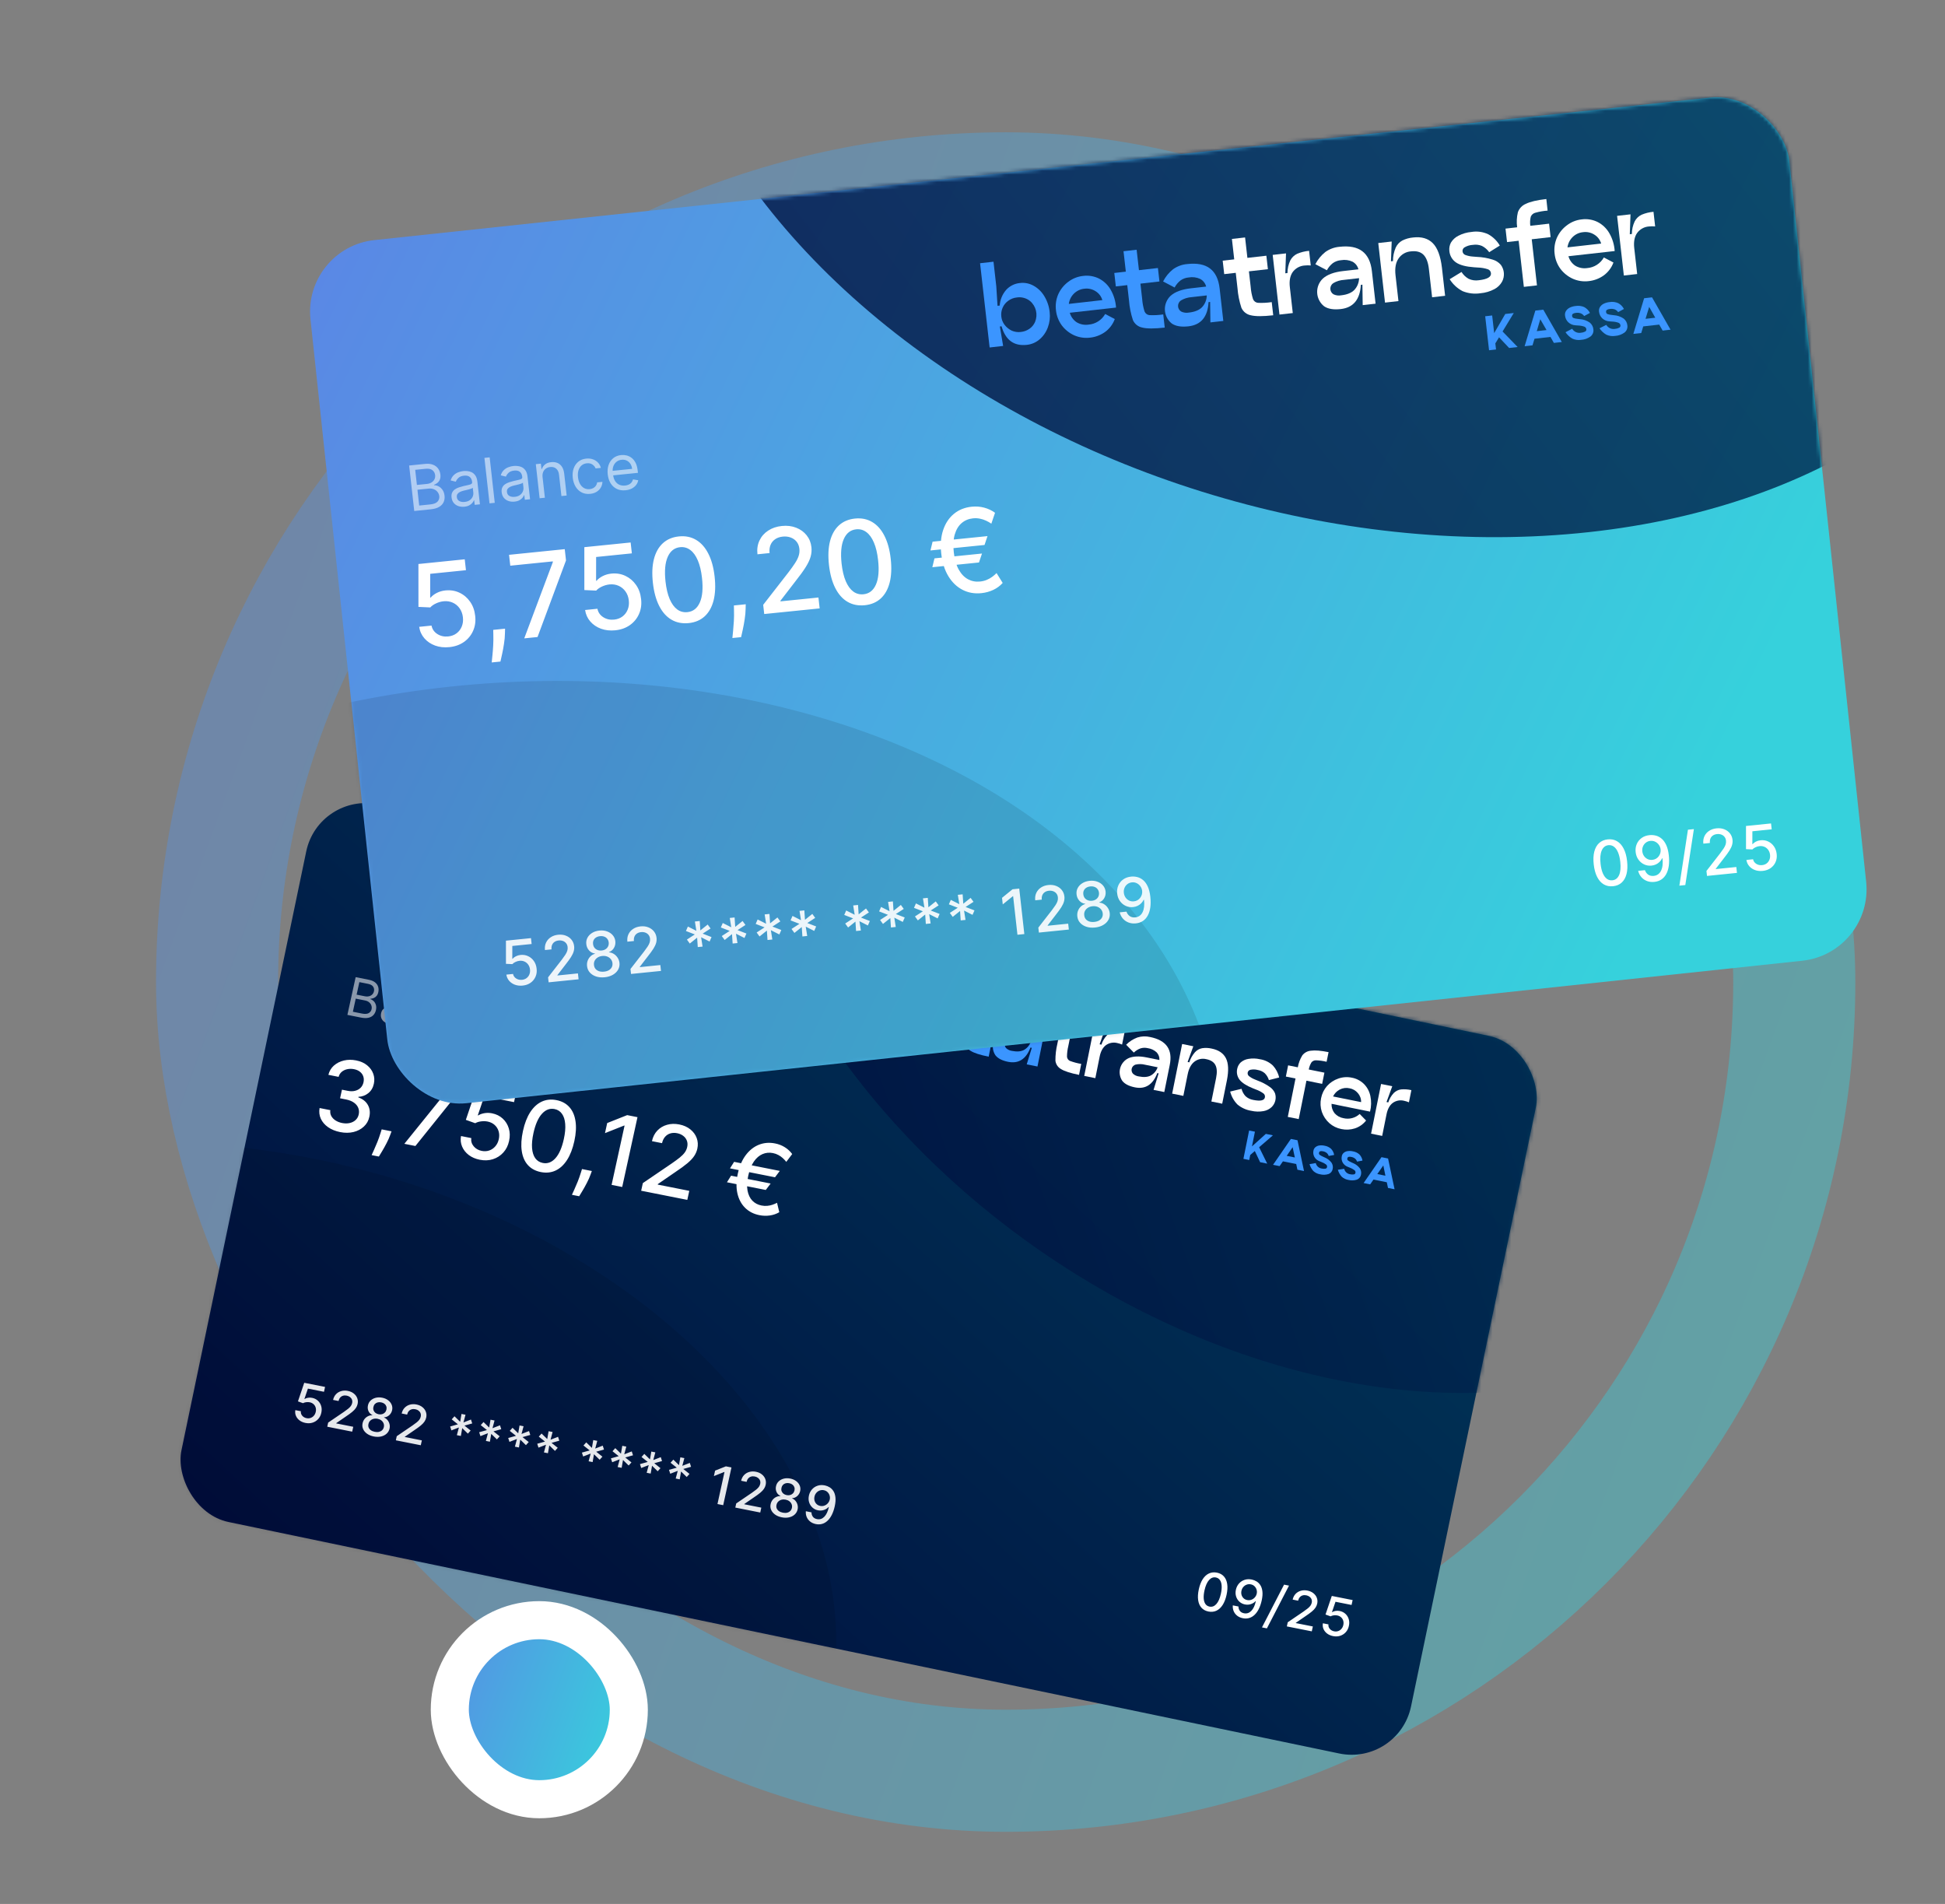 <svg width="518" height="507" viewBox="0 0 518 507" fill="none" xmlns="http://www.w3.org/2000/svg">
<rect x="0" y="0" width="518" height="507" fill="#808080" stroke="none"/>
<rect opacity="0.4" x="57.813" y="51.489" width="420.048" height="420.048" rx="210.024" stroke="url(#paint0_linear_1667_2962)" stroke-width="32.52"/>
<rect x="119.792" y="431.441" width="47.674" height="47.674" rx="23.837" fill="url(#paint1_linear_1667_2962)" stroke="white" stroke-width="10.139"/>
<rect width="334.485" height="195.2" rx="16.165" transform="matrix(0.979 0.204 -0.204 0.979 84.856 210.899)" fill="url(#paint2_linear_1667_2962)"/>
<mask id="mask0_1667_2962" style="mask-type:alpha" maskUnits="userSpaceOnUse" x="47" y="213" width="363" height="255">
<rect width="334.485" height="195.2" rx="16.165" transform="matrix(0.979 0.204 -0.204 0.979 84.856 210.899)" fill="url(#paint3_linear_1667_2962)"/>
</mask>
<g mask="url(#mask0_1667_2962)">
<ellipse opacity="0.8" cx="342.322" cy="239.423" rx="162.155" ry="114.165" transform="rotate(34.532 342.322 239.423)" fill="url(#paint4_linear_1667_2962)"/>
<ellipse opacity="0.1" cx="62.26" cy="420.722" rx="162.155" ry="114.165" transform="rotate(11.764 62.26 420.722)" fill="black"/>
</g>
<path d="M321.836 429.134C321.058 428.976 320.438 428.64 319.975 428.125C319.512 427.61 319.219 426.936 319.096 426.103C318.973 425.27 319.032 424.307 319.271 423.214C319.509 422.125 319.859 421.223 320.32 420.509C320.785 419.796 321.338 419.291 321.978 418.995C322.622 418.699 323.33 418.628 324.102 418.781C324.874 418.934 325.491 419.269 325.953 419.787C326.416 420.302 326.71 420.975 326.833 421.805C326.96 422.632 326.905 423.59 326.666 424.68C326.426 425.775 326.076 426.682 325.614 427.399C325.152 428.113 324.601 428.62 323.96 428.92C323.319 429.216 322.611 429.287 321.836 429.134ZM322.123 427.824C322.806 427.959 323.412 427.733 323.942 427.145C324.475 426.558 324.879 425.636 325.154 424.38C325.336 423.546 325.402 422.823 325.351 422.212C325.303 421.599 325.148 421.111 324.885 420.748C324.625 420.383 324.271 420.155 323.821 420.066C323.141 419.932 322.534 420.159 322 420.75C321.467 421.341 321.061 422.262 320.783 423.514C320.6 424.351 320.532 425.077 320.58 425.69C320.631 426.301 320.787 426.788 321.047 427.15C321.307 427.509 321.666 427.733 322.123 427.824ZM333.396 420.622C333.845 420.715 334.271 420.884 334.673 421.131C335.074 421.378 335.411 421.718 335.683 422.15C335.959 422.584 336.134 423.13 336.209 423.79C336.287 424.448 336.228 425.235 336.031 426.151C335.838 427.031 335.578 427.797 335.251 428.449C334.924 429.097 334.543 429.624 334.108 430.029C333.676 430.435 333.199 430.715 332.675 430.867C332.152 431.019 331.596 431.037 331.008 430.92C330.407 430.801 329.899 430.578 329.484 430.25C329.069 429.922 328.761 429.521 328.56 429.048C328.359 428.571 328.282 428.054 328.329 427.497L329.831 427.795C329.835 428.246 329.959 428.636 330.203 428.964C330.45 429.289 330.815 429.5 331.298 429.596C332.037 429.742 332.684 429.536 333.238 428.977C333.793 428.414 334.199 427.556 334.455 426.402L334.376 426.386C334.143 426.634 333.877 426.834 333.576 426.986C333.279 427.138 332.96 427.239 332.621 427.288C332.281 427.336 331.932 427.325 331.574 427.254C330.993 427.139 330.495 426.892 330.081 426.513C329.667 426.134 329.373 425.668 329.2 425.115C329.026 424.562 329.009 423.966 329.149 423.328C329.287 422.694 329.558 422.147 329.96 421.687C330.366 421.228 330.862 420.9 331.451 420.703C332.043 420.503 332.691 420.476 333.396 420.622ZM333.122 421.899C332.737 421.823 332.37 421.849 332.02 421.977C331.673 422.103 331.377 422.309 331.129 422.595C330.882 422.877 330.716 423.212 330.631 423.602C330.546 423.991 330.554 424.361 330.655 424.712C330.761 425.061 330.942 425.358 331.2 425.604C331.463 425.847 331.787 426.007 332.175 426.083C332.464 426.141 332.746 426.138 333.019 426.077C333.293 426.015 333.546 425.904 333.776 425.745C334.007 425.583 334.202 425.386 334.362 425.155C334.523 424.924 334.633 424.669 334.694 424.391C334.775 424.022 334.762 423.661 334.654 423.308C334.549 422.956 334.365 422.654 334.102 422.4C333.839 422.143 333.513 421.976 333.122 421.899ZM343.293 422.235L337.407 433.622L336.092 433.361L341.977 421.974L343.293 422.235ZM342.717 433.097L342.958 431.998L347.144 429.151C347.592 428.841 347.966 428.565 348.265 428.324C348.569 428.081 348.808 427.84 348.984 427.601C349.159 427.363 349.279 427.097 349.344 426.802C349.417 426.469 349.401 426.165 349.296 425.892C349.192 425.615 349.018 425.385 348.774 425.2C348.531 425.012 348.239 424.884 347.897 424.816C347.536 424.744 347.204 424.756 346.903 424.849C346.601 424.943 346.349 425.11 346.146 425.35C345.942 425.589 345.801 425.889 345.723 426.249L344.269 425.961C344.403 425.349 344.661 424.842 345.044 424.44C345.427 424.038 345.892 423.76 346.44 423.606C346.988 423.448 347.576 423.432 348.204 423.556C348.838 423.682 349.369 423.918 349.796 424.266C350.228 424.611 350.533 425.026 350.711 425.512C350.89 425.994 350.92 426.505 350.802 427.045C350.72 427.418 350.57 427.769 350.351 428.097C350.135 428.427 349.806 428.776 349.365 429.146C348.925 429.513 348.33 429.946 347.58 430.446L345.117 432.139L345.101 432.213L349.644 433.113L349.359 434.413L342.717 433.097ZM355.023 435.678C354.405 435.556 353.876 435.328 353.435 434.995C352.997 434.659 352.678 434.255 352.477 433.781C352.275 433.308 352.223 432.803 352.32 432.266L353.798 432.559C353.74 432.998 353.854 433.391 354.142 433.738C354.429 434.085 354.816 434.306 355.302 434.403C355.689 434.479 356.052 434.459 356.39 434.342C356.731 434.222 357.022 434.022 357.261 433.741C357.504 433.462 357.67 433.121 357.758 432.719C357.847 432.31 357.838 431.927 357.731 431.572C357.624 431.216 357.434 430.916 357.162 430.671C356.894 430.426 356.559 430.263 356.159 430.18C355.854 430.12 355.535 430.111 355.204 430.154C354.872 430.198 354.592 430.286 354.364 430.418L353.015 429.936L354.69 424.984L360.238 426.084L359.953 427.384L355.672 426.536L354.736 429.284L354.795 429.295C355.034 429.145 355.33 429.038 355.683 428.975C356.039 428.912 356.405 428.918 356.779 428.992C357.393 429.114 357.908 429.368 358.324 429.754C358.743 430.141 359.036 430.613 359.201 431.172C359.371 431.728 359.383 432.331 359.237 432.981C359.098 433.633 358.823 434.184 358.413 434.635C358.005 435.087 357.507 435.408 356.917 435.598C356.331 435.786 355.699 435.812 355.023 435.678Z" fill="white"/>
<path opacity="0.9" d="M81.358 378.918C80.74 378.795 80.211 378.568 79.77 378.235C79.333 377.899 79.013 377.494 78.812 377.021C78.611 376.548 78.558 376.042 78.655 375.505L80.133 375.798C80.075 376.237 80.19 376.63 80.477 376.977C80.764 377.324 81.151 377.546 81.637 377.642C82.025 377.719 82.387 377.699 82.725 377.581C83.067 377.461 83.357 377.261 83.597 376.981C83.839 376.701 84.005 376.36 84.093 375.958C84.182 375.549 84.174 375.167 84.066 374.811C83.959 374.455 83.769 374.155 83.498 373.91C83.229 373.666 82.895 373.502 82.495 373.419C82.189 373.359 81.871 373.35 81.539 373.394C81.207 373.437 80.927 373.525 80.7 373.658L79.35 373.175L81.025 368.224L86.573 369.323L86.289 370.623L82.007 369.775L81.071 372.523L81.13 372.535C81.369 372.384 81.665 372.277 82.018 372.214C82.374 372.152 82.74 372.157 83.114 372.232C83.729 372.353 84.244 372.607 84.659 372.993C85.079 373.38 85.371 373.853 85.537 374.411C85.706 374.967 85.718 375.57 85.573 376.22C85.433 376.872 85.158 377.423 84.748 377.874C84.341 378.326 83.842 378.647 83.252 378.837C82.666 379.025 82.034 379.052 81.358 378.918ZM87.157 379.923L87.397 378.824L91.583 375.978C92.031 375.667 92.405 375.392 92.705 375.151C93.008 374.907 93.248 374.666 93.423 374.428C93.599 374.189 93.719 373.923 93.783 373.629C93.856 373.295 93.84 372.992 93.736 372.718C93.632 372.442 93.458 372.211 93.214 372.026C92.971 371.838 92.678 371.71 92.336 371.642C91.975 371.571 91.644 371.582 91.342 371.676C91.04 371.77 90.788 371.936 90.585 372.176C90.382 372.416 90.241 372.715 90.162 373.075L88.708 372.787C88.842 372.175 89.101 371.669 89.483 371.267C89.866 370.865 90.331 370.586 90.879 370.432C91.428 370.275 92.016 370.258 92.643 370.382C93.277 370.508 93.808 370.745 94.236 371.092C94.667 371.437 94.972 371.852 95.15 372.338C95.329 372.821 95.359 373.332 95.241 373.872C95.16 374.244 95.009 374.595 94.79 374.924C94.574 375.253 94.246 375.603 93.805 375.973C93.365 376.339 92.769 376.773 92.019 377.272L89.556 378.965L89.54 379.039L94.083 379.939L93.798 381.239L87.157 379.923ZM99.541 382.52C98.835 382.38 98.237 382.136 97.748 381.786C97.262 381.437 96.913 381.02 96.701 380.534C96.488 380.049 96.443 379.535 96.565 378.992C96.655 378.566 96.828 378.193 97.083 377.871C97.343 377.547 97.653 377.296 98.014 377.119C98.376 376.938 98.754 376.853 99.15 376.863L99.162 376.804C98.686 376.583 98.343 376.235 98.131 375.76C97.92 375.285 97.875 374.777 97.997 374.238C98.106 373.724 98.342 373.293 98.706 372.945C99.074 372.595 99.527 372.352 100.064 372.216C100.601 372.08 101.18 372.074 101.8 372.197C102.415 372.318 102.937 372.545 103.369 372.876C103.804 373.205 104.117 373.599 104.307 374.06C104.498 374.518 104.54 375.002 104.431 375.513C104.31 376.052 104.051 376.499 103.655 376.854C103.258 377.209 102.802 377.399 102.286 377.423L102.273 377.481C102.637 377.622 102.943 377.843 103.192 378.145C103.445 378.444 103.623 378.792 103.725 379.187C103.831 379.58 103.839 379.99 103.749 380.416C103.627 380.958 103.367 381.411 102.968 381.776C102.569 382.141 102.073 382.391 101.478 382.525C100.886 382.661 100.24 382.659 99.541 382.52ZM99.812 381.279C100.23 381.362 100.606 381.364 100.942 381.288C101.278 381.207 101.557 381.06 101.779 380.844C102.001 380.626 102.151 380.348 102.228 380.012C102.302 379.661 102.277 379.334 102.155 379.03C102.037 378.726 101.841 378.468 101.57 378.253C101.298 378.039 100.965 377.893 100.571 377.815C100.173 377.736 99.803 377.743 99.461 377.836C99.118 377.928 98.829 378.091 98.593 378.324C98.357 378.557 98.202 378.849 98.129 379.2C98.052 379.536 98.068 379.846 98.177 380.131C98.29 380.412 98.486 380.654 98.764 380.856C99.042 381.055 99.392 381.196 99.812 381.279ZM100.836 376.603C101.171 376.669 101.483 376.661 101.772 376.578C102.061 376.496 102.305 376.35 102.505 376.14C102.709 375.931 102.847 375.667 102.92 375.347C102.986 375.032 102.97 374.742 102.874 374.478C102.781 374.214 102.619 373.992 102.387 373.813C102.156 373.631 101.87 373.506 101.529 373.438C101.18 373.369 100.861 373.374 100.569 373.453C100.282 373.529 100.04 373.67 99.844 373.877C99.648 374.084 99.517 374.345 99.452 374.66C99.378 374.98 99.389 375.274 99.485 375.542C99.58 375.81 99.743 376.037 99.973 376.222C100.207 376.408 100.494 376.535 100.836 376.603ZM105.423 383.542L105.664 382.443L109.849 379.597C110.298 379.286 110.672 379.011 110.971 378.77C111.275 378.526 111.514 378.285 111.69 378.047C111.865 377.809 111.985 377.542 112.05 377.248C112.123 376.914 112.107 376.611 112.002 376.337C111.898 376.061 111.724 375.83 111.48 375.645C111.237 375.457 110.945 375.329 110.603 375.262C110.242 375.19 109.91 375.201 109.609 375.295C109.307 375.389 109.055 375.555 108.851 375.795C108.648 376.035 108.507 376.334 108.428 376.694L106.975 376.406C107.109 375.795 107.367 375.288 107.75 374.886C108.133 374.484 108.598 374.206 109.146 374.051C109.694 373.894 110.282 373.877 110.91 374.001C111.544 374.127 112.074 374.364 112.502 374.711C112.934 375.056 113.239 375.471 113.417 375.957C113.596 376.44 113.626 376.951 113.508 377.491C113.426 377.864 113.276 378.214 113.057 378.543C112.841 378.872 112.512 379.222 112.071 379.592C111.631 379.958 111.036 380.392 110.286 380.892L107.823 382.584L107.807 382.658L112.35 383.558L112.065 384.858L105.423 383.542ZM121.671 382.175L122.218 380.123L120.218 380.899L119.885 379.86L121.955 379.282L120.3 377.966L121.041 377.14L122.549 378.611L122.909 376.522L123.978 376.734L123.431 378.786L125.431 378.01L125.764 379.049L123.694 379.627L125.349 380.943L124.608 381.768L123.1 380.297L122.74 382.386L121.671 382.175ZM129.402 383.706L129.949 381.654L127.949 382.43L127.616 381.392L129.686 380.814L128.031 379.498L128.772 378.672L130.28 380.143L130.639 378.054L131.709 378.266L131.162 380.318L133.162 379.542L133.495 380.58L131.425 381.158L133.08 382.474L132.339 383.3L130.831 381.829L130.471 383.918L129.402 383.706ZM137.133 385.238L137.68 383.186L135.68 383.962L135.347 382.923L137.417 382.345L135.762 381.029L136.503 380.204L138.011 381.675L138.37 379.586L139.44 379.797L138.893 381.849L140.893 381.073L141.226 382.112L139.156 382.69L140.811 384.006L140.07 384.832L138.562 383.361L138.202 385.45L137.133 385.238ZM144.864 386.77L145.411 384.718L143.411 385.494L143.078 384.455L145.148 383.877L143.492 382.561L144.234 381.735L145.742 383.206L146.101 381.117L147.17 381.329L146.624 383.381L148.624 382.605L148.957 383.644L146.887 384.222L148.542 385.538L147.801 386.364L146.293 384.892L145.933 386.982L144.864 386.77ZM156.762 389.127L157.309 387.075L155.309 387.851L154.976 386.813L157.046 386.235L155.391 384.919L156.132 384.093L157.64 385.564L158 383.475L159.069 383.687L158.522 385.739L160.522 384.962L160.855 386.001L158.785 386.579L160.44 387.895L159.699 388.721L158.191 387.25L157.832 389.339L156.762 389.127ZM164.493 390.659L165.04 388.607L163.04 389.383L162.707 388.344L164.777 387.766L163.122 386.45L163.863 385.624L165.371 387.096L165.731 385.006L166.8 385.218L166.253 387.27L168.253 386.494L168.586 387.533L166.516 388.111L168.171 389.427L167.43 390.253L165.922 388.782L165.563 390.871L164.493 390.659ZM172.224 392.191L172.771 390.139L170.771 390.915L170.438 389.876L172.508 389.298L170.853 387.982L171.594 387.156L173.102 388.627L173.462 386.538L174.531 386.75L173.984 388.802L175.984 388.026L176.317 389.065L174.247 389.643L175.902 390.959L175.161 391.784L173.653 390.313L173.293 392.402L172.224 392.191ZM179.955 393.722L180.502 391.67L178.502 392.446L178.169 391.408L180.239 390.83L178.584 389.514L179.325 388.688L180.833 390.159L181.192 388.07L182.262 388.282L181.715 390.334L183.715 389.558L184.048 390.596L181.978 391.174L183.633 392.49L182.892 393.316L181.384 391.845L181.024 393.934L179.955 393.722ZM194.805 390.767L192.606 400.816L191.079 400.513L192.945 391.985L192.886 391.974L190.128 393.066L190.446 391.613L193.322 390.473L194.805 390.767ZM195.831 401.455L196.072 400.356L200.257 397.509C200.706 397.199 201.079 396.923 201.379 396.682C201.683 396.438 201.922 396.197 202.098 395.959C202.273 395.721 202.393 395.455 202.457 395.16C202.531 394.827 202.515 394.523 202.41 394.25C202.306 393.973 202.132 393.742 201.888 393.558C201.645 393.369 201.352 393.242 201.011 393.174C200.649 393.102 200.318 393.113 200.016 393.207C199.715 393.301 199.462 393.468 199.259 393.707C199.056 393.947 198.915 394.247 198.836 394.607L197.383 394.319C197.517 393.707 197.775 393.2 198.158 392.798C198.54 392.396 199.006 392.118 199.553 391.964C200.102 391.806 200.69 391.79 201.317 391.914C201.951 392.039 202.482 392.276 202.91 392.624C203.342 392.968 203.647 393.384 203.825 393.87C204.004 394.352 204.034 394.863 203.916 395.403C203.834 395.776 203.684 396.127 203.464 396.455C203.248 396.784 202.92 397.134 202.479 397.504C202.039 397.871 201.444 398.304 200.694 398.804L198.231 400.497L198.215 400.57L202.757 401.47L202.473 402.771L195.831 401.455ZM208.215 404.052C207.509 403.912 206.911 403.667 206.422 403.318C205.937 402.969 205.587 402.552 205.375 402.066C205.163 401.58 205.118 401.066 205.24 400.524C205.329 400.098 205.502 399.724 205.758 399.403C206.017 399.079 206.327 398.828 206.688 398.65C207.05 398.469 207.428 398.384 207.824 398.394L207.837 398.335C207.361 398.115 207.017 397.767 206.806 397.291C206.594 396.816 206.55 396.309 206.671 395.77C206.78 395.256 207.017 394.825 207.381 394.477C207.749 394.127 208.201 393.883 208.738 393.748C209.275 393.612 209.854 393.605 210.475 393.728C211.089 393.85 211.612 394.076 212.043 394.407C212.478 394.736 212.791 395.131 212.982 395.592C213.173 396.049 213.214 396.534 213.106 397.045C212.984 397.584 212.725 398.031 212.329 398.386C211.933 398.741 211.476 398.93 210.96 398.954L210.948 399.013C211.311 399.153 211.617 399.374 211.867 399.676C212.12 399.976 212.297 400.323 212.399 400.719C212.505 401.112 212.513 401.521 212.423 401.947C212.301 402.489 212.041 402.943 211.642 403.308C211.244 403.672 210.747 403.922 210.152 404.057C209.56 404.192 208.915 404.19 208.215 404.052ZM208.487 402.81C208.904 402.893 209.28 402.896 209.616 402.819C209.952 402.739 210.231 402.591 210.453 402.376C210.676 402.157 210.826 401.88 210.903 401.543C210.976 401.193 210.952 400.865 210.83 400.561C210.711 400.258 210.516 399.999 210.244 399.785C209.972 399.571 209.639 399.424 209.245 399.346C208.848 399.268 208.478 399.274 208.135 399.367C207.793 399.46 207.504 399.622 207.267 399.856C207.031 400.089 206.877 400.381 206.803 400.731C206.726 401.067 206.742 401.378 206.851 401.662C206.965 401.944 207.16 402.186 207.438 402.388C207.717 402.586 208.066 402.727 208.487 402.81ZM209.51 398.134C209.845 398.201 210.157 398.193 210.446 398.11C210.735 398.027 210.979 397.881 211.18 397.672C211.383 397.463 211.521 397.198 211.595 396.878C211.66 396.564 211.645 396.274 211.549 396.009C211.456 395.745 211.293 395.523 211.062 395.344C210.831 395.162 210.545 395.037 210.203 394.97C209.855 394.901 209.535 394.905 209.244 394.984C208.956 395.06 208.714 395.202 208.518 395.409C208.322 395.616 208.192 395.876 208.126 396.191C208.053 396.511 208.064 396.805 208.159 397.073C208.255 397.341 208.418 397.568 208.648 397.754C208.881 397.94 209.169 398.067 209.51 398.134ZM219.683 395.552C220.132 395.645 220.557 395.815 220.959 396.061C221.361 396.308 221.698 396.648 221.97 397.081C222.245 397.514 222.42 398.061 222.495 398.721C222.574 399.378 222.515 400.165 222.318 401.081C222.125 401.961 221.865 402.727 221.537 403.379C221.21 404.028 220.829 404.554 220.394 404.96C219.963 405.366 219.485 405.645 218.962 405.797C218.438 405.949 217.883 405.967 217.295 405.851C216.694 405.732 216.186 405.508 215.771 405.18C215.356 404.852 215.048 404.452 214.846 403.978C214.646 403.502 214.569 402.985 214.615 402.427L216.118 402.725C216.122 403.176 216.246 403.566 216.489 403.894C216.737 404.22 217.102 404.43 217.585 404.526C218.324 404.672 218.97 404.466 219.525 403.907C220.08 403.345 220.485 402.486 220.741 401.332L220.662 401.317C220.43 401.564 220.163 401.764 219.863 401.916C219.565 402.069 219.247 402.169 218.907 402.218C218.568 402.267 218.219 402.256 217.861 402.185C217.279 402.07 216.782 401.822 216.368 401.444C215.954 401.065 215.66 400.599 215.486 400.045C215.313 399.492 215.296 398.897 215.435 398.259C215.574 397.624 215.845 397.077 216.247 396.618C216.652 396.159 217.149 395.83 217.737 395.633C218.329 395.433 218.978 395.406 219.683 395.552ZM219.408 396.829C219.024 396.753 218.657 396.779 218.306 396.908C217.96 397.034 217.663 397.239 217.416 397.525C217.169 397.807 217.003 398.143 216.918 398.532C216.832 398.921 216.84 399.291 216.942 399.643C217.047 399.991 217.229 400.288 217.487 400.534C217.749 400.777 218.074 400.937 218.461 401.014C218.751 401.071 219.032 401.069 219.306 401.007C219.58 400.945 219.832 400.835 220.062 400.676C220.293 400.513 220.489 400.316 220.649 400.085C220.809 399.854 220.92 399.6 220.981 399.322C221.062 398.952 221.048 398.591 220.94 398.239C220.836 397.887 220.652 397.584 220.388 397.331C220.126 397.074 219.799 396.907 219.408 396.829Z" fill="white"/>
<path d="M90.588 301.465C89.336 301.216 88.265 300.78 87.374 300.155C86.49 299.532 85.845 298.782 85.441 297.906C85.044 297.026 84.935 296.076 85.114 295.057L87.976 295.624C87.892 296.182 87.973 296.697 88.218 297.168C88.471 297.635 88.847 298.032 89.347 298.358C89.846 298.684 90.43 298.914 91.098 299.046C91.834 299.192 92.512 299.194 93.132 299.051C93.759 298.91 94.284 298.645 94.705 298.255C95.128 297.858 95.405 297.361 95.536 296.762C95.672 296.138 95.631 295.559 95.412 295.023C95.201 294.482 94.818 294.015 94.264 293.621C93.716 293.228 93.01 292.946 92.147 292.775L90.57 292.463L91.071 290.175L92.648 290.487C93.341 290.625 93.976 290.621 94.553 290.476C95.136 290.333 95.625 290.07 96.019 289.687C96.415 289.298 96.678 288.804 96.81 288.205C96.935 287.63 96.914 287.105 96.746 286.629C96.584 286.149 96.293 285.741 95.872 285.405C95.457 285.07 94.931 284.839 94.292 284.713C93.685 284.593 93.092 284.592 92.514 284.711C91.944 284.826 91.45 285.056 91.031 285.402C90.614 285.743 90.332 286.195 90.183 286.759L87.457 286.219C87.707 285.221 88.198 284.396 88.93 283.745C89.669 283.096 90.553 282.649 91.583 282.405C92.613 282.161 93.699 282.152 94.842 282.378C96.039 282.615 97.021 283.053 97.788 283.691C98.562 284.325 99.103 285.072 99.408 285.935C99.72 286.799 99.773 287.687 99.567 288.6C99.345 289.642 98.86 290.468 98.112 291.077C97.369 291.688 96.485 292.021 95.458 292.076L95.426 292.222C96.625 292.655 97.478 293.335 97.985 294.263C98.498 295.192 98.623 296.243 98.36 297.416C98.142 298.44 97.656 299.3 96.901 299.997C96.153 300.695 95.232 301.179 94.139 301.448C93.048 301.712 91.864 301.717 90.588 301.465ZM104.277 301.259L103.924 302.222C103.673 302.93 103.353 303.656 102.962 304.399C102.576 305.15 102.193 305.841 101.814 306.473C101.44 307.107 101.137 307.609 100.904 307.979L98.971 307.596C99.132 307.237 99.353 306.75 99.633 306.136C99.912 305.528 100.204 304.844 100.51 304.084C100.816 303.324 101.092 302.542 101.338 301.738L101.651 300.739L104.277 301.259ZM107.686 304.587L119.349 290.151L119.379 290.015L109.953 288.147L110.479 285.742L122.823 288.187L122.278 290.675L110.631 305.17L107.686 304.587ZM127.779 308.833C126.637 308.607 125.657 308.185 124.841 307.569C124.032 306.948 123.442 306.199 123.069 305.324C122.696 304.448 122.6 303.513 122.779 302.519L125.514 303.061C125.406 303.873 125.618 304.6 126.149 305.242C126.681 305.884 127.396 306.295 128.296 306.473C129.013 306.615 129.684 306.577 130.308 306.36C130.94 306.138 131.478 305.768 131.921 305.249C132.371 304.732 132.677 304.101 132.84 303.357C133.005 302.6 132.989 301.893 132.79 301.235C132.592 300.577 132.241 300.021 131.738 299.568C131.241 299.116 130.622 298.813 129.882 298.66C129.317 298.548 128.728 298.532 128.114 298.613C127.5 298.693 126.983 298.856 126.561 299.101L124.065 298.208L127.164 289.047L137.429 291.081L136.902 293.487L128.98 291.917L127.249 297.002L127.359 297.023C127.8 296.745 128.347 296.547 129.001 296.43C129.66 296.314 130.336 296.325 131.029 296.462C132.166 296.688 133.119 297.157 133.888 297.872C134.663 298.588 135.204 299.462 135.511 300.495C135.825 301.524 135.847 302.639 135.577 303.842C135.32 305.048 134.811 306.068 134.051 306.903C133.298 307.739 132.375 308.332 131.284 308.684C130.199 309.032 129.031 309.081 127.779 308.833ZM144.024 312.109C142.585 311.817 141.437 311.195 140.58 310.242C139.723 309.289 139.181 308.042 138.955 306.501C138.728 304.959 138.835 303.178 139.278 301.156C139.719 299.141 140.366 297.473 141.22 296.151C142.079 294.831 143.102 293.897 144.287 293.349C145.478 292.802 146.788 292.67 148.216 292.953C149.645 293.236 150.786 293.857 151.642 294.816C152.499 295.769 153.041 297.013 153.269 298.548C153.505 300.079 153.402 301.852 152.961 303.867C152.517 305.895 151.868 307.572 151.013 308.899C150.16 310.221 149.14 311.158 147.953 311.712C146.768 312.261 145.458 312.393 144.024 312.109ZM144.554 309.685C145.818 309.935 146.94 309.516 147.92 308.429C148.906 307.342 149.654 305.637 150.162 303.313C150.5 301.769 150.622 300.433 150.527 299.302C150.439 298.167 150.152 297.264 149.664 296.593C149.185 295.917 148.528 295.497 147.696 295.332C146.438 295.082 145.315 295.504 144.328 296.597C143.34 297.689 142.59 299.394 142.076 301.711C141.737 303.26 141.612 304.602 141.699 305.737C141.794 306.868 142.082 307.768 142.563 308.438C143.046 309.102 143.709 309.517 144.554 309.685ZM157.624 311.829L157.271 312.791C157.021 313.5 156.7 314.225 156.309 314.969C155.923 315.72 155.54 316.411 155.161 317.043C154.788 317.676 154.485 318.178 154.251 318.549L152.319 318.166C152.48 317.806 152.7 317.32 152.981 316.706C153.26 316.098 153.552 315.414 153.858 314.654C154.164 313.893 154.44 313.111 154.685 312.308L154.999 311.309L157.624 311.829ZM169.777 297.49L165.708 316.083L162.882 315.523L166.335 299.745L166.226 299.723L161.123 301.743L161.711 299.056L167.033 296.947L169.777 297.49ZM170.758 317.083L171.203 315.05L178.947 309.783C179.777 309.209 180.469 308.699 181.023 308.253C181.585 307.802 182.028 307.356 182.352 306.915C182.677 306.474 182.899 305.982 183.018 305.437C183.154 304.82 183.124 304.258 182.931 303.752C182.738 303.241 182.416 302.814 181.965 302.472C181.515 302.124 180.974 301.887 180.342 301.762C179.673 301.629 179.06 301.65 178.502 301.824C177.944 301.997 177.477 302.306 177.101 302.749C176.725 303.192 176.464 303.747 176.318 304.413L173.629 303.88C173.877 302.748 174.355 301.81 175.063 301.066C175.771 300.323 176.632 299.808 177.645 299.523C178.66 299.231 179.748 299.2 180.909 299.43C182.082 299.663 183.064 300.101 183.856 300.744C184.654 301.382 185.218 302.15 185.548 303.049C185.879 303.942 185.935 304.888 185.716 305.886C185.565 306.576 185.287 307.225 184.881 307.833C184.482 308.442 183.874 309.089 183.058 309.774C182.244 310.452 181.143 311.254 179.755 312.179L175.198 315.311L175.168 315.447L183.573 317.112L183.047 319.518L170.758 317.083ZM207.68 311.801L206.404 313.499L194.417 311.124L195.51 309.389L207.68 311.801ZM205.241 315.163L203.944 316.876L193.606 314.828L194.703 313.075L205.241 315.163ZM210.983 307.312L209.405 309.396C209.128 309.038 208.815 308.701 208.465 308.385C208.116 308.07 207.726 307.797 207.294 307.566C206.864 307.329 206.385 307.159 205.856 307.054C204.883 306.861 203.96 306.95 203.087 307.32C202.213 307.69 201.444 308.352 200.778 309.306C200.12 310.256 199.622 311.502 199.285 313.045C198.947 314.589 198.88 315.921 199.085 317.041C199.296 318.163 199.725 319.059 200.371 319.73C201.018 320.395 201.827 320.824 202.8 321.016C203.335 321.122 203.848 321.151 204.34 321.104C204.839 321.057 205.304 320.96 205.736 320.812C206.175 320.659 206.578 320.486 206.943 320.293L207.546 322.8C206.774 323.253 205.931 323.544 205.015 323.672C204.099 323.8 203.173 323.771 202.237 323.586C200.712 323.283 199.444 322.631 198.433 321.629C197.428 320.628 196.747 319.35 196.39 317.795C196.034 316.234 196.072 314.467 196.504 312.494C196.937 310.515 197.645 308.878 198.626 307.582C199.607 306.286 200.768 305.37 202.109 304.834C203.456 304.299 204.893 304.182 206.418 304.485C207.391 304.677 208.261 305.017 209.029 305.504C209.799 305.985 210.45 306.587 210.983 307.312Z" fill="white"/>
<path opacity="0.54" d="M92.52 270.257L94.72 260.208L98.248 260.907C98.951 261.047 99.504 261.282 99.907 261.615C100.312 261.944 100.581 262.334 100.716 262.784C100.851 263.23 100.865 263.699 100.758 264.19C100.663 264.621 100.508 264.963 100.292 265.213C100.079 265.465 99.83 265.647 99.545 265.762C99.263 265.876 98.969 265.944 98.662 265.966L98.641 266.064C98.945 266.144 99.232 266.314 99.501 266.572C99.77 266.83 99.97 267.163 100.1 267.571C100.23 267.979 100.237 268.448 100.121 268.978C100.011 269.482 99.796 269.912 99.478 270.269C99.16 270.626 98.728 270.873 98.18 271.01C97.633 271.147 96.961 271.137 96.166 270.98L92.52 270.257ZM93.979 269.42L96.403 269.9C97.201 270.058 97.801 270.017 98.204 269.776C98.61 269.532 98.861 269.189 98.958 268.748C99.032 268.407 99.014 268.076 98.903 267.754C98.793 267.428 98.596 267.147 98.312 266.91C98.028 266.669 97.667 266.505 97.227 266.418L94.743 265.926L93.979 269.42ZM94.975 264.866L97.242 265.315C97.61 265.388 97.957 265.382 98.284 265.297C98.615 265.212 98.896 265.056 99.127 264.829C99.362 264.602 99.518 264.312 99.595 263.959C99.692 263.518 99.619 263.112 99.378 262.744C99.137 262.372 98.681 262.119 98.011 261.987L95.706 261.53L94.975 264.866ZM103.575 272.632C103.096 272.537 102.68 272.361 102.328 272.103C101.978 271.843 101.725 271.518 101.57 271.129C101.416 270.736 101.393 270.295 101.5 269.804C101.595 269.372 101.757 269.039 101.986 268.805C102.216 268.567 102.491 268.4 102.811 268.303C103.13 268.206 103.471 268.154 103.832 268.147C104.197 268.137 104.561 268.144 104.922 268.168C105.395 268.2 105.777 268.23 106.07 268.257C106.366 268.282 106.588 268.27 106.736 268.22C106.887 268.172 106.983 268.054 107.024 267.868L107.032 267.829C107.138 267.344 107.088 266.942 106.88 266.621C106.676 266.301 106.306 266.088 105.771 265.981C105.216 265.871 104.754 265.906 104.386 266.086C104.018 266.265 103.739 266.48 103.551 266.729L102.533 266.118C102.831 265.699 103.171 265.395 103.556 265.205C103.944 265.012 104.345 264.904 104.758 264.88C105.175 264.853 105.574 264.878 105.955 264.953C106.198 265.001 106.471 265.086 106.773 265.207C107.08 265.326 107.361 265.503 107.618 265.738C107.879 265.974 108.068 266.29 108.187 266.685C108.306 267.081 108.3 267.578 108.169 268.177L107.082 273.142L105.92 272.912L106.143 271.891L106.084 271.88C105.969 272.028 105.8 272.177 105.575 272.327C105.35 272.477 105.071 272.587 104.737 272.657C104.402 272.727 104.015 272.719 103.575 272.632ZM103.98 271.627C104.44 271.718 104.847 271.705 105.202 271.587C105.56 271.47 105.851 271.286 106.074 271.033C106.3 270.781 106.448 270.498 106.517 270.184L106.749 269.124C106.687 269.173 106.566 269.206 106.388 269.221C106.214 269.235 106.014 269.238 105.79 269.231C105.569 269.221 105.354 269.209 105.145 269.195C104.939 269.178 104.772 269.166 104.644 269.157C104.333 269.137 104.037 269.145 103.755 269.181C103.477 269.215 103.238 269.302 103.039 269.444C102.844 269.582 102.715 269.799 102.65 270.094C102.562 270.496 102.645 270.83 102.899 271.095C103.157 271.358 103.517 271.535 103.98 271.627ZM112.567 263.744L110.368 273.793L109.205 273.563L111.404 263.514L112.567 263.744ZM114.686 274.833C114.206 274.738 113.791 274.562 113.439 274.304C113.088 274.044 112.835 273.719 112.681 273.33C112.527 272.938 112.503 272.496 112.611 272.006C112.705 271.574 112.867 271.241 113.097 271.006C113.327 270.769 113.602 270.601 113.921 270.504C114.241 270.407 114.581 270.355 114.942 270.348C115.308 270.339 115.671 270.346 116.033 270.37C116.505 270.402 116.888 270.431 117.18 270.459C117.476 270.483 117.698 270.471 117.846 270.422C117.997 270.373 118.093 270.256 118.134 270.069L118.143 270.03C118.249 269.546 118.198 269.143 117.991 268.822C117.787 268.502 117.417 268.289 116.882 268.183C116.326 268.073 115.865 268.108 115.496 268.287C115.128 268.467 114.85 268.681 114.662 268.931L113.644 268.319C113.941 267.901 114.282 267.596 114.666 267.406C115.055 267.213 115.455 267.105 115.868 267.081C116.285 267.054 116.684 267.079 117.065 267.154C117.309 267.203 117.581 267.287 117.884 267.409C118.19 267.527 118.472 267.704 118.729 267.94C118.989 268.175 119.179 268.491 119.298 268.887C119.417 269.282 119.411 269.779 119.28 270.378L118.193 275.344L117.03 275.113L117.254 274.093L117.194 274.081C117.08 274.229 116.91 274.378 116.685 274.528C116.461 274.678 116.181 274.788 115.847 274.858C115.513 274.929 115.126 274.92 114.686 274.833ZM115.091 273.828C115.551 273.919 115.958 273.906 116.313 273.788C116.671 273.672 116.961 273.487 117.184 273.234C117.411 272.982 117.559 272.699 117.627 272.385L117.859 271.325C117.797 271.374 117.677 271.407 117.499 271.423C117.324 271.436 117.125 271.439 116.9 271.432C116.68 271.423 116.465 271.411 116.255 271.397C116.05 271.38 115.883 271.367 115.755 271.359C115.444 271.338 115.147 271.346 114.865 271.382C114.587 271.416 114.349 271.503 114.15 271.645C113.955 271.784 113.825 272 113.761 272.295C113.673 272.697 113.755 273.031 114.009 273.296C114.267 273.559 114.628 273.736 115.091 273.828ZM122.47 271.461L121.478 275.995L120.315 275.764L121.965 268.227L123.088 268.45L122.831 269.628L122.929 269.647C123.19 269.3 123.527 269.045 123.939 268.885C124.352 268.721 124.844 268.696 125.416 268.809C125.928 268.91 126.354 269.104 126.692 269.389C127.031 269.672 127.261 270.045 127.383 270.509C127.504 270.97 127.495 271.521 127.355 272.162L126.307 276.951L125.144 276.721L126.175 272.01C126.304 271.418 126.251 270.927 126.015 270.535C125.779 270.14 125.392 269.889 124.853 269.783C124.482 269.709 124.132 269.723 123.805 269.826C123.481 269.929 123.201 270.118 122.967 270.392C122.732 270.666 122.566 271.022 122.47 271.461ZM131.472 278.138C130.762 277.998 130.188 277.71 129.748 277.275C129.309 276.84 129.015 276.302 128.868 275.662C128.72 275.021 128.728 274.325 128.893 273.573C129.06 272.807 129.35 272.16 129.76 271.63C130.175 271.098 130.673 270.717 131.254 270.488C131.84 270.256 132.474 270.207 133.157 270.343C133.689 270.448 134.148 270.641 134.532 270.922C134.916 271.203 135.205 271.547 135.401 271.954C135.596 272.362 135.675 272.807 135.637 273.291L134.475 273.061C134.461 272.7 134.331 272.357 134.083 272.031C133.84 271.703 133.462 271.488 132.949 271.387C132.496 271.297 132.073 271.336 131.68 271.504C131.291 271.669 130.954 271.945 130.671 272.333C130.391 272.718 130.189 273.195 130.064 273.764C129.937 274.346 129.918 274.871 130.007 275.34C130.1 275.809 130.289 276.196 130.575 276.502C130.865 276.808 131.239 277.007 131.699 277.098C132.001 277.158 132.287 277.16 132.556 277.104C132.826 277.048 133.067 276.939 133.281 276.777C133.495 276.614 133.668 276.403 133.8 276.142L134.963 276.373C134.8 276.805 134.55 277.173 134.212 277.478C133.879 277.781 133.477 277.995 133.007 278.12C132.542 278.243 132.03 278.249 131.472 278.138ZM139.32 279.693C138.591 279.549 137.997 279.264 137.539 278.839C137.084 278.411 136.777 277.879 136.618 277.243C136.463 276.605 136.47 275.9 136.639 275.128C136.808 274.356 137.098 273.704 137.509 273.171C137.925 272.635 138.423 272.253 139.005 272.023C139.59 271.791 140.224 271.743 140.908 271.878C141.302 271.956 141.677 272.099 142.032 272.306C142.388 272.513 142.691 272.795 142.942 273.152C143.194 273.505 143.361 273.941 143.443 274.459C143.525 274.977 143.489 275.588 143.335 276.291L143.227 276.781L137.394 275.626L137.613 274.625L142.264 275.546C142.357 275.121 142.355 274.725 142.257 274.357C142.162 273.99 141.98 273.679 141.71 273.425C141.444 273.17 141.1 273.002 140.68 272.918C140.217 272.827 139.791 272.862 139.403 273.024C139.018 273.183 138.696 273.426 138.436 273.754C138.176 274.081 138 274.452 137.909 274.868L137.763 275.535C137.638 276.104 137.631 276.606 137.742 277.041C137.856 277.473 138.068 277.828 138.378 278.104C138.688 278.377 139.078 278.56 139.548 278.653C139.854 278.714 140.139 278.726 140.404 278.69C140.673 278.651 140.917 278.563 141.135 278.425C141.354 278.284 141.542 278.093 141.698 277.85L142.752 278.387C142.551 278.743 142.279 279.037 141.937 279.27C141.596 279.499 141.202 279.653 140.756 279.732C140.311 279.808 139.833 279.795 139.32 279.693Z" fill="white"/>
<g clip-path="url(#clip0_1667_2962)">
<path d="M235.39 261.874C236.443 262.075 237.404 262.609 238.132 263.398C238.913 264.235 239.458 265.267 239.708 266.387C240.005 267.625 240.019 268.915 239.749 270.16C239.526 271.297 239.037 272.364 238.322 273.274C237.646 274.152 236.758 274.842 235.741 275.277C234.758 275.692 233.674 275.8 232.63 275.585C229.761 275.007 228.378 273.102 228.48 269.868L228.104 269.792L227.463 274.18L224.466 273.577L228.227 254.893L231.206 255.492L230.106 260.956L229.027 265.209L229.514 265.307C229.991 264.095 230.851 263.074 231.961 262.399C233 261.803 234.222 261.616 235.39 261.874ZM232.204 272.407C232.9 272.558 233.622 272.526 234.303 272.315C234.94 272.119 235.509 271.749 235.947 271.245C236.513 270.583 236.854 269.758 236.921 268.889C236.987 268.02 236.774 267.153 236.315 266.414C236.022 265.976 235.643 265.602 235.201 265.316C234.759 265.031 234.264 264.839 233.745 264.752C233.053 264.603 232.334 264.644 231.664 264.871C231.016 265.072 230.437 265.451 229.992 265.963C229.525 266.486 229.212 267.128 229.088 267.818C228.96 268.468 229.008 269.141 229.226 269.766C229.463 270.423 229.849 271.015 230.353 271.497C230.876 271.964 231.516 272.278 232.204 272.407Z" fill="#3B95FF"/>
<path d="M244.015 271.672C243.975 272.575 244.261 273.462 244.82 274.17C245.439 274.88 246.286 275.352 247.214 275.502C247.966 275.68 248.75 275.67 249.498 275.474C250.246 275.277 250.935 274.9 251.504 274.376L253.21 276.12C252.444 277.102 251.404 277.832 250.223 278.219C249.06 278.585 247.824 278.645 246.632 278.393C245.437 278.165 244.325 277.618 243.414 276.811C242.511 275.996 241.829 274.965 241.429 273.814C241.043 272.641 240.974 271.386 241.23 270.177C241.459 268.971 242.006 267.849 242.815 266.928C243.625 266.024 244.653 265.345 245.8 264.955C246.951 264.542 248.192 264.456 249.388 264.705C250.611 264.925 251.74 265.507 252.63 266.376C253.505 267.257 254.105 268.374 254.357 269.592C254.646 270.966 254.616 272.389 254.269 273.75L244.015 271.672ZM248.817 267.538C247.926 267.334 246.991 267.456 246.179 267.88C245.407 268.28 244.787 268.924 244.415 269.711L251.857 271.21C251.88 270.325 251.569 269.466 250.988 268.802C250.427 268.137 249.654 267.689 248.799 267.534L248.817 267.538Z" fill="#3B95FF"/>
<path d="M260.457 273.694C260.228 274.624 260.108 275.578 260.099 276.536C260.114 276.78 260.196 277.014 260.336 277.214C260.475 277.413 260.667 277.57 260.89 277.667C261.865 278.031 262.872 278.299 263.898 278.469L263.311 281.387C261.018 280.926 259.415 280.408 258.504 279.836C258.095 279.609 257.746 279.287 257.487 278.897C257.229 278.507 257.068 278.06 257.019 277.593C257.007 276.082 257.181 274.575 257.536 273.106L258.217 269.721L255.681 269.21L256.282 266.225L258.841 266.74L259.752 262.21L262.66 262.796L261.748 267.325L265.957 268.173L265.356 271.158L261.138 270.309L260.457 273.694Z" fill="#3B95FF"/>
<path d="M272.502 269.344C274.69 269.785 276.215 270.626 277.076 271.867C277.937 273.109 278.164 274.749 277.757 276.788L276.304 284.002L273.442 283.426L274.793 279.026L274.444 278.956C273.253 282.049 271.263 283.314 268.472 282.752C266.876 282.431 265.752 281.848 265.1 281.004C264.774 280.513 264.556 279.957 264.462 279.374C264.369 278.791 264.401 278.195 264.557 277.625C264.713 277.055 264.99 276.526 265.368 276.072C265.745 275.619 266.216 275.252 266.747 274.997C267.968 274.448 269.587 274.377 271.602 274.783L275.002 275.467C275.025 275.092 274.97 274.716 274.841 274.364C274.712 274.011 274.51 273.69 274.251 273.419C273.6 272.821 272.783 272.437 271.908 272.317C271.256 272.158 270.574 272.182 269.934 272.387C269.282 272.63 268.686 273.006 268.185 273.492L266.139 271.404C266.981 270.554 267.996 269.898 269.114 269.48C270.211 269.129 271.381 269.083 272.502 269.344ZM269.518 279.842C270.818 280.104 271.874 280.025 272.684 279.606C273.55 279.129 274.207 278.342 274.524 277.403L271.218 276.737C270.383 276.518 269.507 276.501 268.663 276.69C268.423 276.758 268.203 276.885 268.025 277.061C267.847 277.236 267.715 277.454 267.643 277.693C267.57 277.933 267.559 278.187 267.611 278.432C267.662 278.677 267.775 278.905 267.937 279.095C268.372 279.506 268.925 279.768 269.518 279.842Z" fill="#3B95FF"/>
<path d="M284.521 278.537C284.293 279.468 284.174 280.422 284.167 281.381C284.182 281.624 284.263 281.858 284.402 282.057C284.541 282.256 284.732 282.413 284.954 282.511C285.929 282.874 286.936 283.143 287.963 283.312L287.375 286.23C285.082 285.769 283.48 285.252 282.568 284.679C282.159 284.452 281.811 284.13 281.553 283.74C281.294 283.35 281.133 282.903 281.083 282.437C281.074 280.926 281.248 279.419 281.6 277.949L282.282 274.564L279.723 274.049L280.324 271.064L282.883 271.579L283.794 267.049L286.715 267.637L285.803 272.167L290.012 273.014L289.411 275.999L285.202 275.152L284.521 278.537Z" fill="white"/>
<path d="M293.334 278.177C293.634 277.243 294.137 276.387 294.806 275.671C295.33 275.153 296.008 274.82 296.738 274.724C297.66 274.643 298.589 274.707 299.492 274.914L298.838 278.16C298.427 277.982 297.999 277.846 297.561 277.753C297.038 277.616 296.49 277.598 295.959 277.702C295.427 277.805 294.926 278.026 294.49 278.35C293.684 278.981 293.147 279.985 292.871 281.354L291.713 287.105L288.757 286.51L291.421 273.275L294.378 273.871L292.851 278.08L293.334 278.177Z" fill="white"/>
<path d="M306.281 276.145C308.464 276.584 309.989 277.425 310.856 278.668C311.723 279.91 311.948 281.55 311.532 283.587L310.08 290.801L307.221 290.226L308.572 285.827L308.224 285.756C307.03 288.848 305.039 290.114 302.251 289.552C300.653 289.231 299.529 288.648 298.88 287.804C298.553 287.313 298.335 286.758 298.241 286.175C298.147 285.592 298.179 284.995 298.335 284.426C298.49 283.856 298.766 283.326 299.144 282.872C299.521 282.419 299.991 282.052 300.522 281.796C301.749 281.249 303.369 281.178 305.382 281.583L308.777 282.266C308.802 281.892 308.749 281.516 308.62 281.163C308.491 280.811 308.29 280.489 308.03 280.22C307.38 279.622 306.562 279.237 305.688 279.117C305.035 278.957 304.35 278.981 303.71 279.186C303.059 279.431 302.465 279.807 301.965 280.293L299.914 278.203C300.759 277.355 301.775 276.699 302.894 276.28C303.991 275.93 305.161 275.883 306.281 276.145ZM303.293 286.642C304.599 286.905 305.653 286.827 306.464 286.406C307.33 285.929 307.987 285.142 308.304 284.203L304.998 283.538C304.163 283.318 303.287 283.302 302.443 283.49C302.203 283.558 301.983 283.685 301.805 283.861C301.626 284.036 301.495 284.254 301.422 284.493C301.35 284.733 301.339 284.987 301.391 285.232C301.442 285.477 301.554 285.705 301.717 285.895C302.15 286.306 302.702 286.567 303.293 286.642Z" fill="white"/>
<path d="M322.695 279.228C324.54 279.6 325.805 280.454 326.489 281.791C327.172 283.127 327.263 285.079 326.762 287.647L325.502 293.905L322.617 293.324L323.877 287.066C324.174 285.588 324.115 284.442 323.698 283.63C323.282 282.817 322.468 282.289 321.257 282.045C320.714 281.91 320.147 281.901 319.599 282.018C319.052 282.135 318.538 282.376 318.096 282.722C317.214 283.404 316.621 284.522 316.304 286.098L315.152 291.822L312.173 291.222L314.832 278.01L317.811 278.61L316.289 282.797L316.736 282.887C317.048 281.897 317.562 280.982 318.245 280.201C318.748 279.644 319.419 279.267 320.155 279.128C321.001 279.002 321.862 279.036 322.695 279.228Z" fill="white"/>
<path d="M330.652 289.94C330.835 290.672 331.199 291.346 331.71 291.899C332.289 292.429 333.01 292.777 333.784 292.901C335.678 293.282 336.706 293.059 336.869 292.233C336.912 292.041 336.9 291.841 336.834 291.656C336.769 291.471 336.652 291.308 336.498 291.186C335.882 290.738 335.205 290.381 334.487 290.128L333.681 289.807C331.981 289.125 330.802 288.369 330.144 287.539C329.825 287.13 329.601 286.654 329.49 286.147C329.379 285.639 329.383 285.113 329.501 284.607C329.628 283.965 329.948 283.378 330.417 282.923C330.999 282.419 331.71 282.091 332.469 281.977C333.491 281.801 334.537 281.83 335.547 282.064C336.836 282.253 338.036 282.834 338.986 283.728C339.823 284.624 340.404 285.73 340.669 286.93L337.938 287.618C337.723 286.916 337.336 286.279 336.812 285.766C336.286 285.323 335.649 285.034 334.97 284.928C334.334 284.754 333.666 284.736 333.021 284.876C332.845 284.91 332.683 284.994 332.554 285.12C332.425 285.245 332.336 285.405 332.298 285.581C332.26 285.747 332.265 285.92 332.314 286.083C332.363 286.246 332.453 286.393 332.576 286.51C333.059 286.903 333.6 287.217 334.181 287.441L334.984 287.771C336.112 288.181 337.179 288.74 338.159 289.433C338.778 289.847 339.265 290.431 339.561 291.116C339.774 291.751 339.803 292.434 339.647 293.086C339.49 293.738 339.153 294.332 338.675 294.801C338.076 295.361 337.328 295.735 336.522 295.876C335.429 296.074 334.307 296.045 333.225 295.792C331.878 295.576 330.615 294.999 329.568 294.122C328.624 293.167 327.953 291.975 327.624 290.671L330.652 289.94Z" fill="white"/>
<path d="M353.305 282.742C352.395 282.518 351.464 282.387 350.526 282.351C350.293 282.337 350.059 282.378 349.843 282.47C349.628 282.562 349.436 282.702 349.284 282.881C348.924 283.469 348.678 284.12 348.558 284.799L352.722 285.638L352.122 288.623L347.935 287.78L345.876 298.007L342.969 297.422L345.027 287.195L342.456 286.677L343.056 283.692L345.637 284.211C345.834 283.093 346.238 282.021 346.828 281.05C347.102 280.688 347.45 280.389 347.848 280.172C348.247 279.955 348.686 279.825 349.138 279.792C350.203 279.633 351.768 279.761 353.831 280.176L353.305 282.742Z" fill="white"/>
<path d="M354.622 293.937C354.582 294.84 354.868 295.727 355.427 296.435C356.046 297.144 356.892 297.615 357.821 297.767C358.573 297.944 359.358 297.935 360.106 297.739C360.855 297.543 361.544 297.166 362.115 296.641L363.821 298.386C363.053 299.367 362.012 300.097 360.83 300.484C359.667 300.85 358.43 300.91 357.239 300.658C356.045 300.43 354.935 299.884 354.024 299.076C353.121 298.261 352.437 297.23 352.036 296.079C351.649 294.906 351.58 293.651 351.837 292.442C352.065 291.236 352.612 290.113 353.422 289.192C354.234 288.289 355.263 287.61 356.411 287.22C357.56 286.807 358.8 286.72 359.994 286.97C361.219 287.19 362.349 287.772 363.241 288.642C364.114 289.523 364.712 290.64 364.963 291.857C365.255 293.23 365.225 294.654 364.875 296.015L354.622 293.937ZM359.424 289.803C358.534 289.599 357.6 289.72 356.79 290.146C356.019 290.547 355.399 291.19 355.025 291.977L362.495 293.481C362.522 292.596 362.211 291.734 361.626 291.073C361.062 290.405 360.283 289.955 359.424 289.803Z" fill="white"/>
<path d="M369.727 293.555C370.028 292.621 370.531 291.765 371.2 291.049C371.724 290.531 372.402 290.198 373.131 290.102C374.054 290.021 374.983 290.085 375.885 290.292L375.232 293.538C374.821 293.36 374.393 293.224 373.955 293.131C373.431 292.994 372.884 292.976 372.352 293.079C371.821 293.183 371.319 293.404 370.884 293.728C370.077 294.359 369.54 295.363 369.265 296.732L368.107 302.483L365.15 301.888L367.814 288.653L370.793 289.253L369.267 293.463L369.727 293.555Z" fill="white"/>
<path d="M339.009 302.324L335.339 305.5L337.49 309.866L335.603 309.486L334.187 306.506L332.971 307.555L332.7 308.901L331.152 308.59L332.67 301.048L334.218 301.359L333.43 305.274L337.121 301.944L339.009 302.324Z" fill="#3B95FF"/>
<path d="M345.533 311.484L345.214 309.967L341.672 309.254L340.791 310.53L339.042 310.178L343.794 303.287L345.557 303.641L347.29 311.838L345.533 311.484ZM342.683 307.79L344.844 308.225L344.256 305.482L342.683 307.79Z" fill="#3B95FF"/>
<path d="M350.423 309.713C350.508 310.086 350.703 310.424 350.983 310.684C351.263 310.943 351.614 311.112 351.991 311.168C352.319 311.249 352.659 311.263 352.993 311.211C353.097 311.196 353.194 311.149 353.271 311.077C353.348 311.005 353.401 310.911 353.423 310.807C353.451 310.677 353.441 310.541 353.396 310.415C353.35 310.289 353.271 310.179 353.166 310.097C352.782 309.81 352.357 309.582 351.905 309.423L351.38 309.21C350.817 309 350.344 308.599 350.045 308.077C349.765 307.562 349.68 306.962 349.807 306.389C349.869 306.036 350.052 305.716 350.324 305.484C350.618 305.244 350.971 305.087 351.346 305.031C351.808 304.967 352.277 304.985 352.732 305.086C353.385 305.185 353.997 305.47 354.493 305.908C354.929 306.359 355.216 306.934 355.316 307.554L353.865 307.823C353.766 307.51 353.582 307.23 353.335 307.015C353.036 306.787 352.686 306.636 352.315 306.576C352.086 306.518 351.847 306.513 351.615 306.562C351.526 306.593 351.447 306.65 351.389 306.726C351.331 306.801 351.296 306.891 351.288 306.986C351.263 307.079 351.264 307.177 351.292 307.269C351.319 307.362 351.372 307.444 351.444 307.508C351.703 307.697 351.984 307.855 352.279 307.98L352.705 308.178C353.456 308.468 354.114 308.959 354.607 309.598C354.772 309.846 354.885 310.126 354.939 310.421C354.993 310.715 354.986 311.017 354.918 311.309C354.867 311.609 354.737 311.89 354.542 312.123C354.347 312.357 354.094 312.534 353.809 312.637C353.082 312.87 352.305 312.893 351.566 312.704C350.901 312.597 350.282 312.299 349.784 311.845C349.306 311.317 348.956 310.685 348.759 309.999L350.423 309.713Z" fill="#3B95FF"/>
<path d="M357.99 311.236C358.075 311.609 358.271 311.947 358.551 312.207C358.83 312.467 359.182 312.636 359.559 312.692C359.887 312.772 360.227 312.787 360.56 312.735C360.664 312.719 360.761 312.672 360.838 312.6C360.915 312.528 360.968 312.434 360.991 312.331C361.021 312.194 361.01 312.052 360.96 311.921C360.91 311.791 360.823 311.678 360.71 311.597C360.326 311.31 359.901 311.082 359.45 310.923L358.925 310.71C358.361 310.5 357.889 310.099 357.589 309.577C357.307 309.062 357.223 308.462 357.351 307.889C357.413 307.536 357.596 307.216 357.869 306.984C358.163 306.744 358.516 306.587 358.891 306.531C359.352 306.467 359.821 306.485 360.276 306.586C360.93 306.685 361.541 306.97 362.037 307.408C362.473 307.859 362.76 308.434 362.86 309.054L361.41 309.323C361.31 309.01 361.127 308.73 360.879 308.515C360.581 308.287 360.23 308.136 359.86 308.076C359.631 308.018 359.391 308.013 359.16 308.062C359.07 308.093 358.992 308.15 358.934 308.226C358.876 308.301 358.84 308.391 358.832 308.486C358.807 308.579 358.809 308.677 358.836 308.769C358.864 308.862 358.916 308.944 358.988 309.008C359.247 309.198 359.528 309.356 359.824 309.48L360.249 309.678C361.001 309.968 361.658 310.459 362.151 311.098C362.317 311.346 362.43 311.626 362.483 311.921C362.537 312.215 362.53 312.517 362.463 312.809C362.411 313.109 362.282 313.39 362.087 313.623C361.892 313.857 361.639 314.034 361.353 314.137C360.626 314.37 359.849 314.393 359.11 314.204C358.446 314.097 357.827 313.799 357.328 313.345C356.851 312.817 356.5 312.185 356.304 311.499L357.99 311.236Z" fill="#3B95FF"/>
<path d="M369.655 316.34L369.337 314.823L365.79 314.109L364.909 315.384L363.161 315.032L367.922 308.143L369.675 308.496L371.409 316.693L369.655 316.34ZM366.806 312.646L368.966 313.081L368.41 310.343L366.806 312.646Z" fill="#3B95FF"/>
</g>
<rect width="396.241" height="231.226" rx="19.149" transform="matrix(0.994 -0.106 0.106 0.994 80.657 65.966)" fill="url(#paint5_linear_1667_2962)"/>
<mask id="mask1_1667_2962" style="mask-type:alpha" maskUnits="userSpaceOnUse" x="82" y="25" width="416" height="269">
<rect width="396.241" height="231.226" rx="19.149" transform="matrix(0.994 -0.106 0.106 0.994 80.657 65.966)" fill="url(#paint6_linear_1667_2962)"/>
</mask>
<g mask="url(#mask1_1667_2962)">
<ellipse opacity="0.8" cx="361.768" cy="2.248" rx="192.088" ry="135.239" transform="rotate(16.683 361.768 2.248)" fill="url(#paint7_linear_1667_2962)"/>
<ellipse opacity="0.1" cx="134.087" cy="317.342" rx="192.088" ry="135.239" transform="rotate(-6.086 134.087 317.342)" fill="black"/>
</g>
<path d="M429.595 235.993C428.659 236.084 427.832 235.919 427.114 235.497C426.397 235.076 425.81 234.415 425.354 233.517C424.898 232.618 424.596 231.511 424.449 230.194C424.302 228.881 424.351 227.742 424.598 226.776C424.849 225.81 425.279 225.048 425.887 224.492C426.499 223.936 427.269 223.611 428.197 223.517C429.124 223.422 429.947 223.588 430.665 224.014C431.383 224.435 431.969 225.093 432.425 225.988C432.884 226.878 433.187 227.98 433.334 229.293C433.482 230.613 433.433 231.758 433.186 232.728C432.939 233.694 432.512 234.457 431.904 235.017C431.296 235.573 430.526 235.899 429.595 235.993ZM429.418 234.414C430.239 234.331 430.835 233.866 431.207 233.019C431.583 232.171 431.686 230.991 431.517 229.477C431.404 228.472 431.202 227.633 430.911 226.961C430.624 226.284 430.263 225.787 429.828 225.468C429.397 225.145 428.911 225.011 428.37 225.066C427.553 225.149 426.957 225.616 426.581 226.467C426.206 227.319 426.101 228.499 426.266 230.01C426.379 231.019 426.579 231.862 426.867 232.538C427.157 233.21 427.518 233.706 427.949 234.025C428.38 234.34 428.869 234.47 429.418 234.414ZM439.363 222.384C439.904 222.333 440.448 222.377 440.994 222.517C441.541 222.657 442.05 222.925 442.521 223.319C442.996 223.714 443.402 224.271 443.738 224.99C444.078 225.705 444.311 226.614 444.439 227.718C444.558 228.778 444.557 229.733 444.437 230.582C444.316 231.428 444.088 232.155 443.753 232.763C443.422 233.37 442.991 233.851 442.46 234.204C441.928 234.557 441.31 234.769 440.603 234.84C439.881 234.914 439.224 234.837 438.632 234.61C438.039 234.383 437.54 234.037 437.132 233.572C436.725 233.103 436.441 232.546 436.28 231.9L438.086 231.717C438.263 232.225 438.551 232.623 438.95 232.909C439.353 233.191 439.844 233.303 440.424 233.244C441.312 233.154 441.962 232.697 442.372 231.874C442.782 231.047 442.912 229.938 442.76 228.546L442.665 228.555C442.498 228.915 442.274 229.233 441.993 229.509C441.717 229.784 441.397 230.008 441.033 230.18C440.669 230.353 440.272 230.461 439.842 230.504C439.143 230.575 438.489 230.468 437.878 230.183C437.267 229.898 436.759 229.473 436.352 228.909C435.946 228.344 435.699 227.677 435.613 226.909C435.528 226.144 435.623 225.432 435.901 224.774C436.182 224.116 436.617 223.573 437.203 223.147C437.794 222.716 438.514 222.462 439.363 222.384ZM439.541 223.921C439.079 223.967 438.676 224.124 438.331 224.39C437.989 224.652 437.733 224.987 437.563 225.395C437.393 225.799 437.334 226.236 437.387 226.705C437.439 227.174 437.589 227.589 437.837 227.951C438.089 228.308 438.407 228.581 438.791 228.769C439.179 228.953 439.606 229.021 440.072 228.974C440.419 228.939 440.735 228.839 441.02 228.674C441.305 228.51 441.546 228.298 441.745 228.039C441.943 227.775 442.088 227.486 442.18 227.169C442.273 226.853 442.3 226.527 442.262 226.192C442.212 225.747 442.059 225.344 441.804 224.983C441.552 224.622 441.229 224.343 440.836 224.148C440.442 223.949 440.011 223.873 439.541 223.921ZM451.121 220.785L448.838 235.68L447.258 235.84L449.54 220.945L451.121 220.785ZM454.617 233.252L454.468 231.927L458.095 227.265C458.481 226.76 458.797 226.319 459.042 225.943C459.291 225.563 459.469 225.208 459.575 224.879C459.682 224.549 459.716 224.206 459.676 223.852C459.631 223.45 459.497 223.112 459.275 222.84C459.053 222.563 458.769 222.363 458.423 222.238C458.078 222.11 457.7 222.067 457.289 222.108C456.855 222.152 456.486 222.279 456.183 222.49C455.879 222.7 455.658 222.975 455.521 223.316C455.383 223.657 455.339 224.044 455.388 224.478L453.641 224.655C453.559 223.918 453.656 223.256 453.934 222.67C454.211 222.084 454.629 221.609 455.187 221.245C455.744 220.878 456.4 220.656 457.154 220.579C457.916 220.502 458.603 220.586 459.218 220.83C459.835 221.071 460.337 221.434 460.723 221.921C461.108 222.405 461.337 222.971 461.41 223.622C461.461 224.071 461.425 224.519 461.304 224.966C461.186 225.413 460.95 225.921 460.594 226.491C460.239 227.058 459.734 227.753 459.08 228.577L456.953 231.34L456.963 231.429L462.421 230.875L462.596 232.442L454.617 233.252ZM469.455 231.914C468.714 231.989 468.031 231.915 467.407 231.691C466.787 231.463 466.273 231.116 465.866 230.651C465.458 230.186 465.207 229.634 465.111 228.994L466.887 228.813C466.989 229.329 467.267 229.734 467.723 230.026C468.179 230.319 468.699 230.436 469.283 230.376C469.749 230.329 470.149 230.181 470.485 229.932C470.823 229.678 471.074 229.351 471.237 228.952C471.404 228.553 471.46 228.11 471.406 227.625C471.35 227.133 471.195 226.704 470.938 226.339C470.682 225.975 470.354 225.701 469.954 225.518C469.558 225.335 469.12 225.266 468.638 225.311C468.271 225.348 467.909 225.449 467.552 225.612C467.195 225.776 466.914 225.972 466.708 226.2L465.005 226.122L465.002 219.951L471.667 219.274L471.843 220.841L466.699 221.363L466.693 224.79L466.765 224.783C466.976 224.531 467.268 224.307 467.641 224.114C468.019 223.92 468.433 223.801 468.882 223.755C469.62 223.68 470.297 223.789 470.913 224.081C471.532 224.373 472.042 224.806 472.441 225.379C472.844 225.949 473.088 226.626 473.172 227.41C473.263 228.194 473.164 228.912 472.874 229.564C472.588 230.215 472.149 230.749 471.557 231.168C470.969 231.583 470.268 231.831 469.455 231.914Z" fill="white"/>
<path opacity="0.9" d="M139.2 262.453C138.458 262.528 137.775 262.454 137.152 262.23C136.531 262.002 136.018 261.655 135.61 261.19C135.203 260.725 134.951 260.173 134.856 259.533L136.632 259.353C136.733 259.869 137.012 260.273 137.468 260.565C137.924 260.858 138.444 260.975 139.028 260.916C139.494 260.868 139.894 260.72 140.229 260.471C140.568 260.217 140.819 259.891 140.982 259.491C141.148 259.092 141.205 258.65 141.15 258.165C141.095 257.672 140.939 257.243 140.683 256.878C140.427 256.514 140.098 256.24 139.699 256.057C139.303 255.874 138.864 255.805 138.382 255.85C138.015 255.887 137.653 255.988 137.297 256.151C136.94 256.315 136.658 256.511 136.453 256.739L134.749 256.661L134.746 250.49L141.412 249.814L141.588 251.381L136.443 251.902L136.438 255.33L136.509 255.322C136.72 255.07 137.013 254.847 137.386 254.653C137.764 254.46 138.177 254.34 138.627 254.294C139.365 254.219 140.042 254.328 140.657 254.621C141.277 254.913 141.786 255.345 142.186 255.919C142.589 256.488 142.832 257.165 142.916 257.95C143.008 258.734 142.909 259.451 142.619 260.103C142.333 260.754 141.894 261.289 141.302 261.708C140.714 262.122 140.013 262.37 139.2 262.453ZM146.113 261.584L145.964 260.26L149.591 255.598C149.977 255.092 150.293 254.652 150.538 254.276C150.787 253.896 150.965 253.541 151.071 253.211C151.178 252.882 151.212 252.539 151.172 252.184C151.127 251.782 150.993 251.445 150.771 251.173C150.549 250.896 150.265 250.696 149.919 250.571C149.574 250.443 149.196 250.399 148.785 250.441C148.351 250.485 147.982 250.612 147.678 250.822C147.375 251.033 147.154 251.308 147.017 251.649C146.879 251.99 146.835 252.377 146.884 252.811L145.137 252.988C145.055 252.251 145.152 251.589 145.43 251.003C145.707 250.416 146.125 249.942 146.683 249.578C147.24 249.21 147.896 248.988 148.65 248.912C149.411 248.835 150.099 248.918 150.714 249.163C151.331 249.403 151.833 249.767 152.219 250.254C152.604 250.737 152.833 251.304 152.906 251.955C152.957 252.404 152.921 252.852 152.799 253.299C152.682 253.746 152.445 254.254 152.09 254.824C151.735 255.391 151.23 256.086 150.576 256.91L148.449 259.673L148.459 259.762L153.917 259.208L154.092 260.775L146.113 261.584ZM161.046 260.237C160.198 260.323 159.431 260.253 158.748 260.028C158.068 259.801 157.516 259.451 157.091 258.976C156.667 258.5 156.42 257.935 156.35 257.281C156.289 256.769 156.341 256.287 156.506 255.836C156.674 255.38 156.928 254.989 157.266 254.664C157.605 254.335 157.998 254.107 158.447 253.982L158.439 253.911C157.819 253.827 157.3 253.552 156.88 253.089C156.461 252.625 156.217 252.067 156.148 251.417C156.075 250.798 156.177 250.23 156.454 249.711C156.735 249.188 157.151 248.757 157.704 248.418C158.257 248.079 158.906 247.872 159.652 247.796C160.39 247.721 161.065 247.796 161.677 248.021C162.292 248.242 162.795 248.579 163.185 249.034C163.575 249.485 163.806 250.018 163.879 250.632C163.948 251.283 163.827 251.877 163.516 252.415C163.205 252.953 162.764 253.325 162.192 253.53L162.2 253.601C162.663 253.634 163.092 253.778 163.488 254.033C163.887 254.283 164.22 254.615 164.485 255.026C164.755 255.433 164.92 255.893 164.981 256.405C165.051 257.06 164.93 257.662 164.621 258.212C164.311 258.761 163.847 259.215 163.229 259.573C162.614 259.93 161.887 260.152 161.046 260.237ZM160.878 258.741C161.38 258.69 161.804 258.563 162.153 258.36C162.501 258.154 162.759 257.89 162.927 257.57C163.094 257.246 163.157 256.881 163.115 256.475C163.064 256.053 162.912 255.692 162.658 255.391C162.409 255.089 162.09 254.864 161.703 254.716C161.315 254.568 160.884 254.518 160.411 254.566C159.933 254.615 159.519 254.75 159.169 254.973C158.819 255.196 158.555 255.48 158.378 255.825C158.202 256.17 158.139 256.553 158.19 256.974C158.231 257.381 158.368 257.726 158.599 258.009C158.834 258.288 159.147 258.494 159.536 258.626C159.926 258.754 160.373 258.792 160.878 258.741ZM160.247 253.106C160.65 253.065 160.998 252.948 161.291 252.755C161.585 252.561 161.804 252.312 161.95 252.006C162.099 251.7 162.154 251.354 162.115 250.967C162.068 250.589 161.94 250.267 161.731 250.001C161.526 249.735 161.258 249.541 160.929 249.419C160.6 249.292 160.23 249.25 159.82 249.292C159.401 249.334 159.043 249.45 158.745 249.64C158.45 249.825 158.232 250.069 158.09 250.37C157.949 250.672 157.901 251.012 157.947 251.39C157.987 251.776 158.111 252.104 158.321 252.374C158.531 252.644 158.801 252.844 159.131 252.974C159.464 253.103 159.837 253.147 160.247 253.106ZM168.059 259.358L167.911 258.034L171.537 253.372C171.924 252.866 172.239 252.426 172.485 252.05C172.733 251.67 172.911 251.315 173.018 250.985C173.125 250.655 173.158 250.313 173.118 249.958C173.073 249.556 172.94 249.219 172.718 248.946C172.495 248.67 172.211 248.469 171.866 248.345C171.52 248.217 171.142 248.173 170.732 248.215C170.298 248.259 169.929 248.386 169.625 248.596C169.321 248.806 169.101 249.082 168.963 249.423C168.826 249.764 168.781 250.151 168.83 250.585L167.084 250.762C167.001 250.025 167.099 249.363 167.376 248.777C167.654 248.19 168.071 247.715 168.629 247.352C169.187 246.984 169.843 246.762 170.596 246.686C171.358 246.608 172.046 246.692 172.66 246.937C173.278 247.177 173.779 247.541 174.165 248.028C174.551 248.511 174.78 249.078 174.853 249.728C174.903 250.178 174.868 250.626 174.746 251.073C174.628 251.519 174.392 252.028 174.037 252.598C173.681 253.164 173.176 253.859 172.522 254.683L170.395 257.447L170.405 257.535L175.863 256.982L176.039 258.549L168.059 259.358ZM185.83 252.197L185.663 249.69L183.708 251.258L182.937 250.2L185.046 248.832L182.681 247.918L183.2 246.729L185.459 247.869L185.067 245.385L186.352 245.255L186.519 247.762L188.475 246.194L189.246 247.252L187.136 248.62L189.501 249.534L188.982 250.723L186.723 249.583L187.115 252.067L185.83 252.197ZM195.119 251.255L194.952 248.748L192.996 250.316L192.225 249.258L194.335 247.89L191.969 246.976L192.488 245.787L194.748 246.927L194.356 244.443L195.64 244.313L195.807 246.819L197.763 245.252L198.534 246.31L196.424 247.678L198.79 248.592L198.27 249.781L196.011 248.641L196.403 251.125L195.119 251.255ZM204.407 250.313L204.24 247.806L202.284 249.374L201.513 248.316L203.623 246.948L201.258 246.033L201.777 244.844L204.036 245.985L203.644 243.501L204.928 243.371L205.096 245.877L207.051 244.309L207.822 245.367L205.713 246.736L208.078 247.65L207.559 248.839L205.3 247.699L205.692 250.182L204.407 250.313ZM213.696 249.371L213.528 246.864L211.573 248.432L210.802 247.374L212.911 246.005L210.546 245.091L211.065 243.902L213.324 245.043L212.932 242.559L214.217 242.428L214.384 244.935L216.34 243.367L217.111 244.425L215.001 245.793L217.367 246.708L216.847 247.897L214.588 246.756L214.98 249.24L213.696 249.371ZM227.991 247.92L227.824 245.414L225.868 246.982L225.097 245.924L227.207 244.555L224.841 243.641L225.361 242.452L227.62 243.592L227.228 241.109L228.512 240.978L228.679 243.485L230.635 241.917L231.406 242.975L229.296 244.343L231.662 245.258L231.143 246.447L228.883 245.306L229.276 247.79L227.991 247.92ZM237.279 246.978L237.112 244.471L235.157 246.039L234.385 244.981L236.495 243.613L234.13 242.699L234.649 241.51L236.908 242.65L236.516 240.166L237.801 240.036L237.968 242.543L239.923 240.975L240.695 242.033L238.585 243.401L240.95 244.315L240.431 245.504L238.172 244.364L238.564 246.848L237.279 246.978ZM246.568 246.036L246.401 243.529L244.445 245.097L243.674 244.039L245.784 242.671L243.418 241.757L243.937 240.568L246.197 241.708L245.804 239.224L247.089 239.094L247.256 241.601L249.212 240.033L249.983 241.091L247.873 242.459L250.239 243.373L249.719 244.562L247.46 243.422L247.852 245.906L246.568 246.036ZM255.856 245.094L255.689 242.587L253.733 244.155L252.962 243.097L255.072 241.729L252.706 240.814L253.226 239.626L255.485 240.766L255.093 238.282L256.377 238.152L256.545 240.658L258.5 239.091L259.271 240.149L257.162 241.517L259.527 242.431L259.008 243.62L256.749 242.48L257.141 244.964L255.856 245.094ZM271.448 236.623L272.805 248.733L270.97 248.919L269.819 238.642L269.748 238.649L267.059 240.836L266.863 239.085L269.666 236.804L271.448 236.623ZM276.68 248.34L276.532 247.015L280.158 242.354C280.545 241.848 280.86 241.407 281.106 241.031C281.355 240.651 281.532 240.297 281.639 239.967C281.746 239.637 281.779 239.295 281.739 238.94C281.694 238.538 281.561 238.201 281.339 237.928C281.116 237.652 280.832 237.451 280.487 237.327C280.141 237.198 279.763 237.155 279.353 237.197C278.919 237.241 278.55 237.368 278.246 237.578C277.942 237.788 277.722 238.064 277.584 238.405C277.447 238.745 277.403 239.133 277.451 239.566L275.705 239.743C275.622 239.006 275.72 238.345 275.997 237.758C276.275 237.172 276.693 236.697 277.25 236.333C277.808 235.966 278.464 235.744 279.217 235.667C279.979 235.59 280.667 235.674 281.281 235.919C281.899 236.159 282.401 236.523 282.786 237.01C283.172 237.493 283.401 238.06 283.474 238.71C283.524 239.16 283.489 239.608 283.367 240.055C283.249 240.501 283.013 241.009 282.658 241.58C282.302 242.146 281.797 242.841 281.143 243.665L279.016 246.428L279.026 246.517L284.484 245.963L284.66 247.53L276.68 248.34ZM291.614 246.992C290.765 247.078 289.999 247.009 289.315 246.783C288.635 246.557 288.083 246.206 287.659 245.731C287.234 245.256 286.987 244.691 286.918 244.036C286.857 243.524 286.908 243.042 287.073 242.591C287.242 242.135 287.495 241.745 287.834 241.419C288.172 241.09 288.566 240.863 289.015 240.738L289.007 240.667C288.387 240.582 287.867 240.308 287.448 239.844C287.029 239.38 286.785 238.823 286.716 238.172C286.642 237.553 286.744 236.985 287.022 236.466C287.302 235.944 287.719 235.513 288.272 235.174C288.824 234.834 289.474 234.627 290.22 234.551C290.958 234.476 291.632 234.552 292.244 234.777C292.86 234.997 293.363 235.335 293.753 235.79C294.143 236.24 294.374 236.773 294.447 237.388C294.516 238.039 294.395 238.633 294.084 239.171C293.773 239.709 293.332 240.08 292.76 240.286L292.768 240.357C293.231 240.39 293.66 240.533 294.056 240.788C294.455 241.039 294.787 241.37 295.053 241.782C295.322 242.189 295.487 242.648 295.549 243.161C295.618 243.815 295.498 244.418 295.188 244.967C294.879 245.517 294.415 245.971 293.796 246.328C293.182 246.686 292.454 246.907 291.614 246.992ZM291.446 245.496C291.947 245.446 292.372 245.319 292.721 245.116C293.069 244.909 293.326 244.646 293.494 244.326C293.661 244.002 293.724 243.637 293.683 243.23C293.631 242.809 293.479 242.448 293.226 242.146C292.977 241.845 292.658 241.62 292.27 241.472C291.883 241.324 291.452 241.274 290.978 241.322C290.501 241.37 290.087 241.506 289.737 241.729C289.386 241.952 289.123 242.236 288.946 242.58C288.769 242.925 288.706 243.308 288.758 243.73C288.799 244.136 288.936 244.481 289.167 244.765C289.402 245.044 289.714 245.249 290.104 245.381C290.494 245.509 290.941 245.548 291.446 245.496ZM290.815 239.861C291.217 239.82 291.565 239.703 291.859 239.51C292.153 239.317 292.372 239.067 292.517 238.762C292.667 238.455 292.722 238.109 292.682 237.722C292.636 237.344 292.508 237.022 292.299 236.756C292.093 236.49 291.826 236.296 291.497 236.174C291.168 236.048 290.798 236.006 290.387 236.047C289.969 236.09 289.611 236.206 289.313 236.396C289.018 236.581 288.8 236.824 288.658 237.126C288.516 237.427 288.468 237.767 288.515 238.145C288.554 238.532 288.679 238.86 288.889 239.13C289.098 239.399 289.368 239.599 289.698 239.729C290.032 239.859 290.404 239.903 290.815 239.861ZM301.282 233.429C301.823 233.378 302.367 233.423 302.914 233.563C303.46 233.703 303.969 233.97 304.441 234.365C304.916 234.759 305.321 235.316 305.658 236.035C305.997 236.75 306.231 237.66 306.358 238.763C306.477 239.823 306.476 240.778 306.356 241.628C306.235 242.473 306.007 243.2 305.672 243.808C305.341 244.416 304.91 244.896 304.379 245.249C303.848 245.602 303.229 245.814 302.523 245.886C301.8 245.959 301.143 245.882 300.551 245.655C299.959 245.428 299.459 245.082 299.052 244.617C298.644 244.148 298.36 243.591 298.2 242.945L300.005 242.762C300.182 243.271 300.47 243.668 300.869 243.954C301.272 244.237 301.764 244.348 302.344 244.289C303.232 244.199 303.881 243.743 304.292 242.92C304.702 242.093 304.831 240.983 304.679 239.591L304.584 239.601C304.417 239.961 304.193 240.278 303.913 240.554C303.636 240.829 303.316 241.053 302.952 241.225C302.588 241.398 302.191 241.506 301.761 241.55C301.063 241.62 300.408 241.513 299.798 241.229C299.187 240.944 298.678 240.519 298.272 239.954C297.865 239.389 297.619 238.723 297.533 237.954C297.447 237.189 297.543 236.478 297.82 235.82C298.102 235.161 298.536 234.619 299.123 234.192C299.713 233.762 300.433 233.507 301.282 233.429ZM301.461 234.966C300.999 235.013 300.595 235.169 300.25 235.436C299.908 235.698 299.652 236.032 299.482 236.44C299.312 236.844 299.253 237.281 299.306 237.75C299.358 238.219 299.509 238.634 299.757 238.996C300.008 239.353 300.326 239.626 300.711 239.814C301.098 239.998 301.525 240.067 301.991 240.019C302.338 239.984 302.654 239.884 302.939 239.72C303.224 239.555 303.466 239.343 303.664 239.084C303.862 238.821 304.007 238.531 304.1 238.215C304.192 237.898 304.219 237.573 304.182 237.237C304.132 236.792 303.979 236.389 303.723 236.028C303.471 235.667 303.148 235.389 302.755 235.193C302.362 234.994 301.93 234.918 301.461 234.966Z" fill="white"/>
<path d="M119.677 172.325C118.304 172.464 117.04 172.327 115.886 171.913C114.739 171.49 113.788 170.849 113.034 169.989C112.281 169.129 111.815 168.106 111.638 166.922L114.924 166.588C115.112 167.543 115.628 168.291 116.472 168.832C117.315 169.374 118.277 169.59 119.358 169.48C120.219 169.393 120.96 169.118 121.581 168.657C122.208 168.188 122.672 167.584 122.973 166.845C123.281 166.106 123.385 165.288 123.285 164.39C123.183 163.479 122.894 162.686 122.42 162.011C121.946 161.336 121.339 160.83 120.599 160.491C119.867 160.153 119.055 160.025 118.164 160.108C117.484 160.177 116.815 160.363 116.155 160.666C115.494 160.969 114.974 161.331 114.593 161.754L111.442 161.608L111.436 150.19L123.769 148.939L124.094 151.838L114.576 152.804L114.566 159.145L114.698 159.132C115.088 158.664 115.629 158.252 116.32 157.894C117.019 157.535 117.784 157.314 118.616 157.229C119.982 157.091 121.234 157.292 122.373 157.833C123.519 158.373 124.461 159.174 125.201 160.235C125.946 161.288 126.397 162.54 126.552 163.993C126.722 165.443 126.539 166.771 126.002 167.976C125.472 169.181 124.66 170.171 123.565 170.945C122.477 171.712 121.181 172.172 119.677 172.325ZM134.512 167.412L134.481 168.621C134.47 169.507 134.386 170.438 134.229 171.413C134.081 172.394 133.914 173.307 133.728 174.152C133.549 174.997 133.399 175.668 133.278 176.168L130.956 176.403C131 175.941 131.063 175.315 131.144 174.525C131.226 173.742 131.295 172.869 131.349 171.904C131.403 170.94 131.416 169.961 131.386 168.968L131.358 167.732L134.512 167.412ZM139.62 169.992L147.244 149.656L147.225 149.492L135.9 150.641L135.576 147.742L150.405 146.237L150.741 149.235L143.158 169.633L139.62 169.992ZM163.862 167.843C162.489 167.982 161.226 167.844 160.072 167.43C158.924 167.008 157.974 166.367 157.22 165.507C156.466 164.646 156.001 163.624 155.824 162.44L159.11 162.106C159.298 163.061 159.814 163.809 160.657 164.35C161.501 164.892 162.463 165.108 163.543 164.998C164.405 164.911 165.146 164.636 165.766 164.175C166.393 163.706 166.857 163.102 167.158 162.363C167.467 161.624 167.571 160.805 167.47 159.908C167.368 158.997 167.08 158.203 166.605 157.529C166.131 156.854 165.524 156.347 164.785 156.009C164.053 155.671 163.241 155.543 162.349 155.626C161.67 155.695 161 155.881 160.34 156.184C159.68 156.487 159.159 156.849 158.778 157.271L155.627 157.126L155.622 145.708L167.954 144.457L168.279 147.356L158.761 148.322L158.752 154.663L158.883 154.65C159.274 154.182 159.815 153.769 160.506 153.412C161.204 153.053 161.97 152.832 162.802 152.747C164.167 152.609 165.419 152.81 166.558 153.351C167.704 153.891 168.647 154.692 169.386 155.753C170.132 156.806 170.582 158.058 170.738 159.51C170.908 160.961 170.724 162.289 170.187 163.494C169.658 164.699 168.845 165.688 167.751 166.463C166.663 167.23 165.366 167.69 163.862 167.843ZM183.401 165.927C181.669 166.095 180.14 165.789 178.812 165.009C177.484 164.229 176.398 163.008 175.554 161.346C174.711 159.683 174.152 157.633 173.879 155.197C173.607 152.769 173.7 150.661 174.157 148.874C174.621 147.086 175.416 145.677 176.541 144.648C177.674 143.619 179.098 143.017 180.814 142.843C182.53 142.669 184.052 142.975 185.381 143.763C186.709 144.543 187.795 145.76 188.637 147.416C189.486 149.063 190.047 151.101 190.319 153.53C190.593 155.973 190.502 158.092 190.046 159.887C189.589 161.674 188.798 163.085 187.674 164.122C186.548 165.15 185.124 165.752 183.401 165.927ZM183.073 163.006C184.592 162.852 185.696 161.991 186.384 160.424C187.08 158.856 187.271 156.672 186.957 153.871C186.748 152.011 186.375 150.459 185.837 149.216C185.305 147.964 184.637 147.043 183.833 146.454C183.035 145.856 182.135 145.608 181.135 145.709C179.624 145.863 178.52 146.727 177.826 148.302C177.131 149.877 176.936 152.062 177.242 154.856C177.451 156.724 177.822 158.283 178.353 159.535C178.891 160.778 179.559 161.695 180.356 162.286C181.153 162.869 182.058 163.109 183.073 163.006ZM198.607 160.91L198.576 162.119C198.565 163.006 198.481 163.936 198.324 164.911C198.176 165.893 198.008 166.806 197.823 167.651C197.644 168.495 197.494 169.167 197.373 169.666L195.051 169.901C195.095 169.44 195.158 168.814 195.239 168.023C195.321 167.241 195.389 166.367 195.444 165.402C195.498 164.438 195.51 163.459 195.48 162.467L195.453 161.23L198.607 160.91ZM203.531 163.509L203.256 161.058L209.966 152.433C210.681 151.498 211.266 150.682 211.719 149.987C212.18 149.284 212.509 148.627 212.706 148.017C212.903 147.407 212.965 146.774 212.892 146.117C212.808 145.373 212.561 144.749 212.15 144.245C211.739 143.734 211.213 143.363 210.575 143.132C209.935 142.895 209.236 142.815 208.476 142.892C207.673 142.973 206.99 143.208 206.428 143.597C205.866 143.986 205.458 144.496 205.204 145.127C204.95 145.757 204.868 146.474 204.958 147.276L201.727 147.604C201.574 146.24 201.754 145.016 202.268 143.931C202.781 142.846 203.554 141.967 204.586 141.295C205.618 140.615 206.831 140.204 208.226 140.062C209.635 139.919 210.908 140.074 212.044 140.527C213.187 140.972 214.115 141.645 214.829 142.546C215.542 143.44 215.966 144.489 216.101 145.692C216.194 146.524 216.128 147.353 215.903 148.18C215.686 149.006 215.248 149.946 214.591 151.001C213.933 152.049 212.999 153.335 211.789 154.859L207.854 159.972L207.872 160.136L217.97 159.112L218.295 162.011L203.531 163.509ZM230.297 161.17C228.566 161.338 227.036 161.032 225.708 160.252C224.38 159.472 223.294 158.251 222.451 156.588C221.607 154.926 221.049 152.876 220.776 150.44C220.504 148.012 220.596 145.904 221.053 144.116C221.517 142.328 222.312 140.92 223.437 139.891C224.57 138.862 225.994 138.26 227.71 138.086C229.426 137.912 230.949 138.218 232.277 139.006C233.605 139.786 234.691 141.003 235.534 142.659C236.383 144.306 236.944 146.344 237.216 148.773C237.49 151.216 237.398 153.335 236.942 155.129C236.485 156.917 235.695 158.328 234.57 159.364C233.445 160.393 232.02 160.995 230.297 161.17ZM229.97 158.249C231.489 158.095 232.592 157.234 233.281 155.667C233.976 154.099 234.167 151.915 233.853 149.114C233.645 147.254 233.272 145.702 232.733 144.459C232.202 143.207 231.534 142.286 230.729 141.696C229.931 141.099 229.032 140.851 228.031 140.952C226.52 141.105 225.417 141.97 224.722 143.545C224.027 145.12 223.833 147.305 224.138 150.099C224.348 151.966 224.718 153.526 225.25 154.778C225.788 156.021 226.455 156.938 227.253 157.529C228.049 158.112 228.955 158.352 229.97 158.249ZM262.994 142.761L262.206 145.12L247.804 146.581L248.372 144.244L262.994 142.761ZM261.531 147.402L260.724 149.785L248.304 151.045L248.87 148.686L261.531 147.402ZM265.001 136.549L264.019 139.448C263.571 139.14 263.09 138.868 262.576 138.632C262.062 138.396 261.518 138.223 260.945 138.111C260.37 137.993 259.765 137.966 259.13 138.03C257.962 138.148 256.956 138.568 256.114 139.287C255.271 140.007 254.658 141.021 254.272 142.329C253.894 143.629 253.809 145.209 254.017 147.068C254.225 148.928 254.659 150.456 255.317 151.65C255.982 152.844 256.807 153.708 257.79 154.243C258.772 154.77 259.847 154.975 261.015 154.856C261.658 154.791 262.247 154.646 262.783 154.422C263.327 154.198 263.813 153.927 264.243 153.61C264.68 153.286 265.067 152.952 265.405 152.607L267.039 155.23C266.343 156.009 265.505 156.629 264.522 157.09C263.54 157.551 262.487 157.838 261.362 157.952C259.53 158.138 257.853 157.84 256.333 157.057C254.82 156.274 253.566 155.066 252.57 153.434C251.574 151.794 250.943 149.785 250.676 147.407C250.409 145.022 250.581 142.928 251.191 141.126C251.801 139.323 252.759 137.887 254.065 136.818C255.377 135.748 256.95 135.12 258.783 134.934C259.951 134.815 261.061 134.898 262.112 135.183C263.162 135.46 264.125 135.915 265.001 136.549Z" fill="white"/>
<path opacity="0.54" d="M110.323 136.072L108.966 123.962L113.205 123.532C114.049 123.446 114.762 123.522 115.343 123.758C115.924 123.99 116.376 124.337 116.699 124.798C117.022 125.256 117.216 125.78 117.283 126.372C117.341 126.892 117.296 127.331 117.149 127.689C117.005 128.046 116.795 128.339 116.517 128.566C116.243 128.793 115.938 128.972 115.601 129.102L115.614 129.22C115.988 129.206 116.375 129.298 116.777 129.497C117.178 129.695 117.53 130.002 117.832 130.418C118.134 130.834 118.321 131.361 118.392 132C118.46 132.607 118.383 133.167 118.161 133.68C117.94 134.193 117.547 134.622 116.982 134.966C116.418 135.31 115.659 135.531 114.704 135.628L110.323 136.072ZM111.645 134.622L114.558 134.327C115.517 134.229 116.177 133.975 116.538 133.564C116.902 133.148 117.055 132.674 116.995 132.142C116.949 131.732 116.802 131.364 116.554 131.038C116.306 130.709 115.976 130.459 115.566 130.289C115.156 130.116 114.686 130.056 114.157 130.109L111.174 130.412L111.645 134.622ZM111.031 129.135L113.754 128.859C114.196 128.814 114.584 128.687 114.92 128.477C115.26 128.267 115.517 127.994 115.69 127.657C115.868 127.32 115.933 126.939 115.886 126.513C115.826 125.981 115.59 125.549 115.177 125.216C114.764 124.879 114.155 124.751 113.35 124.833L110.58 125.114L111.031 129.135ZM123.675 134.933C123.099 134.991 122.564 134.936 122.07 134.767C121.576 134.594 121.167 134.314 120.844 133.928C120.521 133.538 120.327 133.048 120.26 132.456C120.202 131.936 120.258 131.504 120.427 131.16C120.595 130.812 120.841 130.528 121.163 130.308C121.486 130.088 121.849 129.911 122.253 129.778C122.661 129.641 123.073 129.524 123.489 129.426C124.034 129.299 124.476 129.2 124.815 129.13C125.158 129.055 125.403 128.965 125.551 128.858C125.702 128.751 125.766 128.585 125.741 128.36L125.735 128.313C125.67 127.73 125.459 127.292 125.103 127.002C124.751 126.71 124.254 126.597 123.611 126.663C122.944 126.73 122.437 126.929 122.091 127.259C121.745 127.589 121.513 127.928 121.396 128.275L120.017 127.936C120.192 127.36 120.46 126.899 120.82 126.551C121.184 126.199 121.594 125.938 122.049 125.768C122.509 125.594 122.968 125.484 123.425 125.438C123.717 125.408 124.057 125.409 124.444 125.442C124.834 125.47 125.219 125.573 125.598 125.749C125.981 125.926 126.315 126.217 126.6 126.623C126.884 127.028 127.067 127.592 127.148 128.313L127.819 134.297L126.422 134.439L126.284 133.209L126.213 133.216C126.14 133.423 126.006 133.65 125.81 133.897C125.614 134.144 125.342 134.365 124.992 134.56C124.643 134.755 124.204 134.879 123.675 134.933ZM123.748 133.658C124.3 133.602 124.754 133.446 125.108 133.191C125.467 132.935 125.724 132.626 125.879 132.263C126.037 131.9 126.096 131.53 126.053 131.151L125.91 129.874C125.859 129.951 125.736 130.029 125.541 130.109C125.35 130.184 125.127 130.256 124.871 130.326C124.619 130.392 124.372 130.453 124.131 130.509C123.894 130.561 123.701 130.604 123.553 130.639C123.195 130.723 122.865 130.835 122.561 130.973C122.261 131.107 122.025 131.289 121.856 131.517C121.689 131.741 121.626 132.031 121.665 132.386C121.72 132.871 121.94 133.219 122.327 133.431C122.718 133.638 123.191 133.714 123.748 133.658ZM130.409 121.787L131.766 133.897L130.369 134.038L129.012 121.929L130.409 121.787ZM137.024 133.579C136.448 133.637 135.913 133.582 135.419 133.413C134.924 133.239 134.516 132.96 134.193 132.574C133.87 132.184 133.676 131.694 133.609 131.102C133.551 130.582 133.606 130.15 133.775 129.806C133.944 129.458 134.189 129.174 134.512 128.954C134.835 128.733 135.198 128.557 135.602 128.424C136.01 128.287 136.422 128.17 136.838 128.072C137.383 127.945 137.824 127.846 138.164 127.776C138.507 127.701 138.752 127.611 138.9 127.504C139.051 127.397 139.115 127.231 139.089 127.006L139.084 126.959C139.019 126.375 138.808 125.938 138.452 125.648C138.1 125.356 137.603 125.243 136.959 125.309C136.292 125.376 135.786 125.575 135.44 125.905C135.094 126.235 134.862 126.574 134.745 126.921L133.366 126.582C133.541 126.006 133.809 125.544 134.169 125.197C134.533 124.845 134.942 124.584 135.398 124.414C135.858 124.24 136.316 124.13 136.774 124.083C137.066 124.054 137.406 124.055 137.792 124.088C138.183 124.116 138.567 124.218 138.946 124.395C139.329 124.572 139.663 124.863 139.948 125.268C140.233 125.674 140.416 126.238 140.497 126.959L141.168 132.943L139.771 133.085L139.633 131.855L139.562 131.862C139.489 132.069 139.355 132.296 139.159 132.543C138.963 132.79 138.691 133.011 138.341 133.206C137.992 133.401 137.553 133.525 137.024 133.579ZM137.097 132.303C137.649 132.247 138.103 132.092 138.457 131.837C138.816 131.581 139.072 131.272 139.227 130.909C139.386 130.546 139.445 130.176 139.402 129.797L139.259 128.52C139.208 128.597 139.085 128.675 138.89 128.755C138.699 128.83 138.476 128.902 138.22 128.972C137.968 129.038 137.721 129.098 137.48 129.155C137.243 129.207 137.05 129.25 136.902 129.285C136.544 129.369 136.214 129.481 135.91 129.619C135.609 129.753 135.374 129.935 135.204 130.163C135.038 130.387 134.975 130.677 135.014 131.032C135.069 131.516 135.289 131.865 135.676 132.077C136.067 132.284 136.54 132.36 137.097 132.303ZM144.502 127.079L145.115 132.543L143.717 132.684L142.7 123.602L144.049 123.465L144.208 124.884L144.327 124.872C144.488 124.389 144.77 123.986 145.173 123.662C145.575 123.334 146.12 123.135 146.807 123.066C147.422 123.003 147.975 123.075 148.465 123.28C148.955 123.482 149.356 123.824 149.67 124.306C149.983 124.785 150.183 125.41 150.269 126.183L150.916 131.954L149.519 132.096L148.883 126.419C148.803 125.706 148.555 125.169 148.139 124.808C147.723 124.444 147.192 124.295 146.544 124.36C146.099 124.405 145.711 124.542 145.381 124.771C145.056 125 144.813 125.309 144.653 125.7C144.493 126.091 144.443 126.551 144.502 127.079ZM157.184 131.51C156.331 131.596 155.575 131.47 154.914 131.13C154.253 130.79 153.718 130.285 153.307 129.613C152.897 128.941 152.64 128.151 152.539 127.245C152.435 126.322 152.514 125.491 152.774 124.751C153.038 124.006 153.454 123.404 154.021 122.944C154.591 122.479 155.287 122.206 156.108 122.122C156.747 122.057 157.337 122.117 157.876 122.302C158.416 122.486 158.873 122.775 159.248 123.167C159.624 123.56 159.882 124.036 160.025 124.595L158.628 124.737C158.475 124.334 158.197 123.991 157.794 123.709C157.395 123.423 156.888 123.311 156.272 123.373C155.727 123.429 155.266 123.619 154.887 123.944C154.512 124.266 154.239 124.694 154.067 125.23C153.899 125.761 153.854 126.37 153.931 127.056C154.009 127.757 154.188 128.357 154.468 128.855C154.751 129.353 155.112 129.725 155.551 129.971C155.993 130.217 156.491 130.312 157.043 130.256C157.406 130.219 157.729 130.123 158.011 129.967C158.293 129.811 158.523 129.604 158.701 129.346C158.88 129.089 158.994 128.79 159.044 128.451L160.441 128.309C160.422 128.853 160.281 129.356 160.017 129.817C159.757 130.274 159.387 130.654 158.906 130.958C158.429 131.258 157.855 131.442 157.184 131.51ZM166.614 130.553C165.738 130.642 164.96 130.526 164.282 130.204C163.606 129.878 163.058 129.383 162.637 128.72C162.219 128.053 161.957 127.254 161.853 126.324C161.749 125.393 161.827 124.556 162.087 123.812C162.35 123.064 162.765 122.46 163.332 121.999C163.903 121.535 164.599 121.261 165.419 121.178C165.893 121.13 166.37 121.161 166.849 121.272C167.328 121.383 167.777 121.596 168.196 121.913C168.614 122.225 168.968 122.66 169.258 123.216C169.548 123.773 169.74 124.475 169.835 125.323L169.902 125.914L162.893 126.625L162.758 125.419L168.346 124.852C168.288 124.339 168.134 123.892 167.884 123.511C167.638 123.13 167.314 122.841 166.913 122.647C166.516 122.452 166.065 122.38 165.56 122.431C165.003 122.488 164.537 122.675 164.162 122.992C163.79 123.305 163.52 123.691 163.352 124.15C163.184 124.61 163.128 125.09 163.184 125.591L163.274 126.395C163.351 127.081 163.534 127.65 163.825 128.103C164.118 128.552 164.492 128.879 164.946 129.084C165.4 129.285 165.909 129.357 166.473 129.3C166.84 129.262 167.166 129.178 167.451 129.045C167.739 128.908 167.979 128.724 168.173 128.493C168.366 128.258 168.504 127.977 168.587 127.65L169.98 127.891C169.889 128.363 169.695 128.789 169.398 129.17C169.101 129.547 168.717 129.857 168.245 130.101C167.773 130.34 167.229 130.491 166.614 130.553Z" fill="white"/>
<g clip-path="url(#clip1_1667_2962)">
<path d="M271.628 75.368C272.889 75.212 274.166 75.465 275.273 76.09C276.459 76.75 277.447 77.716 278.136 78.888C278.92 80.177 279.404 81.626 279.552 83.128C279.714 84.49 279.549 85.871 279.073 87.156C278.631 88.392 277.879 89.493 276.89 90.352C275.933 91.178 274.749 91.693 273.495 91.829C270.05 92.219 267.798 90.573 266.739 86.89L266.288 86.941L267.158 92.121L263.56 92.529L261.017 70.096L264.593 69.69L265.337 76.25L265.664 81.438L266.249 81.371C266.348 79.832 266.946 78.368 267.953 77.204C268.908 76.155 270.218 75.501 271.628 75.368ZM271.86 88.4C272.699 88.318 273.503 88.02 274.194 87.535C274.84 87.083 275.348 86.458 275.659 85.731C276.057 84.779 276.142 83.725 275.901 82.721C275.66 81.717 275.106 80.817 274.319 80.151C273.83 79.763 273.268 79.479 272.665 79.317C272.063 79.155 271.435 79.119 270.818 79.21C269.985 79.292 269.189 79.6 268.515 80.099C267.858 80.561 267.343 81.198 267.026 81.938C266.689 82.697 266.57 83.534 266.68 84.358C266.773 85.137 267.071 85.878 267.544 86.504C268.049 87.159 268.7 87.687 269.443 88.046C270.202 88.383 271.038 88.505 271.86 88.4Z" fill="#3B95FF"/>
<path d="M284.912 83.284C285.195 84.317 285.839 85.213 286.726 85.808C287.682 86.385 288.808 86.609 289.909 86.441C290.822 86.369 291.702 86.073 292.474 85.58C293.246 85.087 293.886 84.412 294.337 83.614L296.895 84.961C296.387 86.346 295.48 87.547 294.289 88.412C293.111 89.247 291.738 89.764 290.303 89.912C288.872 90.089 287.42 89.876 286.099 89.297C284.786 88.706 283.642 87.791 282.773 86.639C281.912 85.457 281.379 84.066 281.229 82.61C281.048 81.167 281.258 79.703 281.836 78.37C282.421 77.057 283.334 75.918 284.485 75.062C285.633 74.179 287.001 73.631 288.44 73.478C289.899 73.282 291.384 73.528 292.703 74.185C294.009 74.86 295.091 75.902 295.817 77.184C296.642 78.628 297.125 80.243 297.228 81.905L284.912 83.284ZM288.825 76.879C287.746 76.973 286.736 77.45 285.975 78.223C285.25 78.954 284.784 79.905 284.65 80.928L293.586 79.915C293.291 78.91 292.628 78.053 291.732 77.516C290.858 76.971 289.823 76.746 288.804 76.882L288.825 76.879Z" fill="#3B95FF"/>
<path d="M304.184 79.593C304.264 80.726 304.475 81.845 304.812 82.929C304.918 83.198 305.096 83.432 305.326 83.606C305.556 83.781 305.829 83.888 306.116 83.917C307.347 83.973 308.58 83.91 309.799 83.728L310.196 87.232C307.443 87.544 305.448 87.543 304.212 87.228C303.669 87.121 303.159 86.885 302.725 86.539C302.292 86.193 301.949 85.747 301.724 85.239C301.162 83.539 300.811 81.776 300.677 79.991L300.216 75.927L297.171 76.272L296.765 72.688L299.837 72.339L299.22 66.901L302.711 66.505L303.328 71.944L308.381 71.371L308.788 74.955L303.723 75.529L304.184 79.593Z" fill="#3B95FF"/>
<path d="M316.187 70.316C318.815 70.018 320.84 70.413 322.262 71.5C323.683 72.587 324.534 74.354 324.815 76.801L325.797 85.463L322.36 85.852L322.286 80.401L321.867 80.449C321.648 84.368 319.863 86.517 316.512 86.897C314.596 87.115 313.117 86.865 312.075 86.15C311.529 85.715 311.082 85.168 310.764 84.544C310.447 83.921 310.267 83.236 310.236 82.537C310.205 81.838 310.325 81.141 310.586 80.492C310.847 79.844 311.245 79.259 311.751 78.779C312.929 77.717 314.728 77.049 317.148 76.775L321.23 76.312C321.12 75.88 320.921 75.477 320.648 75.126C320.374 74.776 320.03 74.486 319.639 74.276C318.688 73.838 317.627 73.701 316.597 73.883C315.805 73.941 315.044 74.216 314.397 74.679C313.749 75.19 313.215 75.83 312.827 76.56L309.761 74.948C310.401 73.684 311.308 72.576 312.417 71.699C313.526 70.905 314.829 70.427 316.187 70.316ZM316.635 83.237C318.196 83.06 319.357 82.588 320.119 81.821C320.923 80.968 321.377 79.842 321.393 78.668L317.425 79.118C316.403 79.174 315.409 79.473 314.527 79.993C314.28 80.156 314.079 80.379 313.941 80.642C313.804 80.904 313.735 81.198 313.74 81.494C313.745 81.791 313.825 82.081 313.972 82.339C314.119 82.596 314.329 82.812 314.581 82.967C315.22 83.273 315.939 83.368 316.635 83.237Z" fill="#3B95FF"/>
<path d="M333.078 76.317C333.158 77.45 333.371 78.569 333.711 79.652C333.816 79.92 333.993 80.155 334.222 80.329C334.451 80.503 334.723 80.611 335.009 80.64C336.24 80.696 337.473 80.633 338.692 80.452L339.089 83.956C336.336 84.268 334.341 84.266 333.105 83.951C332.562 83.844 332.053 83.607 331.62 83.261C331.187 82.915 330.843 82.47 330.617 81.963C330.058 80.262 329.707 78.5 329.571 76.715L329.11 72.65L326.038 72.999L325.632 69.414L328.704 69.066L328.087 63.627L331.594 63.23L332.211 68.668L337.264 68.096L337.671 71.68L332.617 72.253L333.078 76.317Z" fill="white"/>
<path d="M342.884 72.71C342.884 71.548 343.14 70.4 343.634 69.349C344.037 68.575 344.681 67.953 345.468 67.58C346.479 67.154 347.55 66.889 348.643 66.794L349.085 70.691C348.556 70.64 348.025 70.642 347.497 70.697C346.857 70.732 346.233 70.911 345.671 71.22C345.11 71.529 344.624 71.961 344.251 72.484C343.571 73.489 343.329 74.816 343.516 76.46L344.299 83.365L340.749 83.767L338.947 67.877L342.497 67.475L342.304 72.776L342.884 72.71Z" fill="white"/>
<path d="M356.745 65.719C359.366 65.422 361.391 65.816 362.82 66.903C364.248 67.989 365.098 69.756 365.368 72.204L366.35 80.866L362.918 81.255L362.844 75.804L362.425 75.852C362.202 79.771 360.417 81.921 357.07 82.3C355.15 82.518 353.672 82.269 352.633 81.553C352.086 81.119 351.639 80.571 351.321 79.948C351.003 79.325 350.823 78.641 350.792 77.942C350.76 77.243 350.879 76.545 351.14 75.897C351.401 75.248 351.798 74.663 352.303 74.182C353.488 73.12 355.289 72.452 357.706 72.178L361.782 71.716C361.674 71.284 361.478 70.879 361.205 70.529C360.932 70.178 360.588 69.888 360.197 69.679C359.246 69.241 358.185 69.104 357.155 69.287C356.361 69.343 355.598 69.618 354.95 70.082C354.305 70.594 353.772 71.235 353.385 71.963L350.313 70.352C350.957 69.089 351.865 67.98 352.975 67.102C354.084 66.308 355.387 65.831 356.745 65.719ZM357.188 78.64C358.756 78.463 359.916 77.993 360.677 77.224C361.481 76.371 361.935 75.246 361.951 74.071L357.983 74.521C356.961 74.577 355.967 74.876 355.085 75.396C354.838 75.559 354.637 75.782 354.499 76.045C354.362 76.308 354.293 76.601 354.298 76.897C354.303 77.194 354.383 77.484 354.53 77.742C354.677 77.999 354.887 78.215 355.139 78.37C355.776 78.676 356.494 78.771 357.188 78.64Z" fill="white"/>
<path d="M376.373 63.237C378.589 62.985 380.325 63.489 381.581 64.748C382.837 66.007 383.649 68.175 384.016 71.252L384.868 78.766L381.404 79.159L380.552 71.645C380.351 69.87 379.867 68.6 379.103 67.835C378.338 67.07 377.229 66.77 375.775 66.935C375.113 66.98 374.471 67.175 373.896 67.506C373.321 67.837 372.828 68.295 372.456 68.845C371.709 69.934 371.447 71.411 371.661 73.303L372.44 80.175L368.863 80.581L367.065 64.718L370.642 64.312L370.446 69.586L370.983 69.525C370.975 68.295 371.222 67.078 371.709 65.949C372.073 65.138 372.693 64.469 373.473 64.046C374.381 63.597 375.364 63.322 376.373 63.237Z" fill="white"/>
<path d="M389.234 72.424C389.706 73.183 390.361 73.811 391.138 74.25C391.984 74.636 392.923 74.767 393.841 74.626C396.114 74.368 397.193 73.744 397.077 72.752C397.056 72.52 396.969 72.299 396.828 72.115C396.687 71.93 396.496 71.788 396.279 71.707C395.421 71.425 394.528 71.269 393.626 71.244L392.601 71.174C390.437 71.023 388.833 70.599 387.79 69.902C387.281 69.557 386.856 69.101 386.547 68.57C386.237 68.038 386.05 67.443 386 66.829C385.91 66.059 386.057 65.281 386.421 64.597C386.894 63.819 387.577 63.19 388.392 62.785C389.48 62.216 390.67 61.87 391.893 61.766C393.416 61.511 394.98 61.73 396.376 62.394C397.645 63.101 398.702 64.137 399.436 65.393L396.606 67.161C396.109 66.447 395.441 65.87 394.664 65.481C393.91 65.173 393.087 65.078 392.283 65.205C391.503 65.24 390.743 65.463 390.067 65.855C389.88 65.956 389.728 66.111 389.628 66.299C389.529 66.487 389.486 66.7 389.507 66.912C389.524 67.113 389.593 67.306 389.707 67.472C389.822 67.638 389.977 67.771 390.158 67.859C390.845 68.126 391.57 68.283 392.305 68.325L393.332 68.406C394.751 68.459 396.158 68.701 397.515 69.127C398.363 69.369 399.124 69.851 399.707 70.516C400.177 71.155 400.458 71.914 400.518 72.706C400.578 73.498 400.414 74.29 400.045 74.993C399.574 75.842 398.866 76.535 398.009 76.987C396.847 77.606 395.572 77.981 394.261 78.089C392.663 78.334 391.029 78.142 389.531 77.533C388.119 76.799 386.93 75.699 386.085 74.348L389.234 72.424Z" fill="white"/>
<path d="M412.165 56.084C411.056 56.162 409.959 56.352 408.889 56.652C408.621 56.721 408.372 56.852 408.162 57.033C407.952 57.215 407.788 57.444 407.681 57.7C407.489 58.494 407.447 59.318 407.559 60.127L412.559 59.56L412.965 63.145L407.938 63.715L409.33 75.993L405.839 76.389L404.448 64.111L401.359 64.461L400.953 60.876L404.052 60.525C403.868 59.192 403.934 57.837 404.246 56.528C404.424 56.021 404.708 55.557 405.078 55.167C405.448 54.778 405.897 54.472 406.394 54.27C407.538 53.704 409.348 53.28 411.826 52.999L412.165 56.084Z" fill="white"/>
<path d="M417.713 68.23C417.996 69.262 418.641 70.158 419.528 70.754C420.484 71.329 421.609 71.553 422.711 71.386C423.624 71.314 424.506 71.018 425.278 70.525C426.051 70.032 426.692 69.357 427.145 68.558L429.702 69.906C429.192 71.291 428.283 72.493 427.09 73.358C425.912 74.193 424.54 74.709 423.105 74.858C421.676 75.034 420.225 74.822 418.906 74.242C417.591 73.651 416.446 72.737 415.575 71.584C414.714 70.402 414.18 69.012 414.03 67.555C413.85 66.113 414.059 64.648 414.638 63.316C415.225 62.002 416.139 60.863 417.292 60.007C418.438 59.123 419.805 58.575 421.242 58.423C422.702 58.227 424.189 58.473 425.51 59.13C426.814 59.806 427.894 60.848 428.619 62.129C429.447 63.572 429.93 65.188 430.03 66.85L417.713 68.23ZM421.627 61.824C420.549 61.918 419.54 62.394 418.782 63.168C418.057 63.9 417.592 64.85 417.457 65.873L426.426 64.856C426.134 63.849 425.471 62.991 424.571 62.457C423.693 61.908 422.652 61.685 421.627 61.824Z" fill="white"/>
<path d="M434.607 62.313C434.606 61.151 434.863 60.003 435.357 58.953C435.76 58.178 436.404 57.557 437.191 57.183C438.202 56.757 439.273 56.492 440.366 56.398L440.807 60.295C440.279 60.244 439.747 60.245 439.22 60.3C438.58 60.335 437.956 60.514 437.394 60.824C436.832 61.133 436.347 61.565 435.974 62.087C435.293 63.093 435.052 64.419 435.238 66.063L436.021 72.968L432.471 73.371L430.67 57.48L434.247 57.075L434.053 62.376L434.607 62.313Z" fill="white"/>
<path d="M403.153 83.354L400.169 88.267L404.18 92.409L401.913 92.666L399.235 89.82L398.244 91.445L398.428 93.061L396.57 93.272L395.543 84.217L397.401 84.006L397.934 88.706L400.887 83.611L403.153 83.354Z" fill="#3B95FF"/>
<path d="M413.835 91.314L412.926 89.72L408.672 90.202L408.143 91.96L406.043 92.198L408.899 82.702L411.015 82.463L415.946 91.075L413.835 91.314ZM409.281 88.184L411.875 87.89L410.216 85.01L409.281 88.184Z" fill="#3B95FF"/>
<path d="M418.706 87.541C418.937 87.931 419.28 88.241 419.69 88.432C420.1 88.623 420.558 88.686 421.003 88.613C421.402 88.584 421.791 88.477 422.148 88.297C422.26 88.242 422.352 88.154 422.413 88.045C422.473 87.936 422.499 87.81 422.486 87.686C422.47 87.528 422.41 87.378 422.313 87.253C422.217 87.128 422.087 87.033 421.938 86.978C421.401 86.793 420.84 86.692 420.272 86.676L419.603 86.626C418.892 86.594 418.213 86.314 417.686 85.833C417.183 85.355 416.87 84.709 416.805 84.017C416.747 83.597 416.837 83.169 417.06 82.809C417.304 82.431 417.645 82.126 418.048 81.927C418.545 81.687 419.08 81.537 419.63 81.486C420.403 81.359 421.196 81.459 421.914 81.773C422.569 82.123 423.102 82.667 423.44 83.33L421.902 84.16C421.676 83.843 421.367 83.594 421.01 83.442C420.591 83.293 420.141 83.25 419.701 83.317C419.422 83.335 419.15 83.416 418.907 83.555C418.817 83.623 418.75 83.716 418.711 83.822C418.673 83.928 418.666 84.043 418.692 84.153C418.697 84.266 418.734 84.376 418.799 84.471C418.863 84.564 418.953 84.638 419.057 84.684C419.418 84.803 419.792 84.88 420.17 84.913L420.722 84.981C421.675 85.036 422.595 85.35 423.382 85.892C423.659 86.112 423.888 86.387 424.056 86.7C424.223 87.012 424.325 87.355 424.355 87.709C424.406 88.066 424.362 88.429 424.226 88.763C424.091 89.097 423.87 89.389 423.586 89.609C422.851 90.135 421.983 90.443 421.081 90.498C420.293 90.619 419.487 90.508 418.76 90.177C418.03 89.755 417.405 89.17 416.934 88.468L418.706 87.541Z" fill="#3B95FF"/>
<path d="M427.793 86.511C428.024 86.901 428.367 87.211 428.777 87.402C429.187 87.594 429.644 87.656 430.09 87.583C430.489 87.554 430.878 87.447 431.235 87.267C431.347 87.212 431.439 87.124 431.5 87.015C431.56 86.906 431.586 86.78 431.573 86.656C431.558 86.491 431.494 86.334 431.39 86.206C431.287 86.076 431.148 85.981 430.991 85.93C430.454 85.746 429.892 85.644 429.325 85.628L428.655 85.578C427.944 85.546 427.266 85.266 426.738 84.785C426.233 84.308 425.92 83.662 425.857 82.969C425.799 82.549 425.889 82.121 426.112 81.761C426.356 81.383 426.697 81.078 427.1 80.879C427.597 80.639 428.133 80.49 428.682 80.438C429.455 80.311 430.248 80.411 430.966 80.725C431.622 81.075 432.154 81.619 432.492 82.282L430.954 83.112C430.728 82.795 430.42 82.546 430.062 82.394C429.643 82.245 429.193 82.202 428.753 82.269C428.474 82.287 428.202 82.368 427.959 82.507C427.87 82.575 427.802 82.668 427.764 82.774C427.726 82.88 427.719 82.995 427.744 83.105C427.749 83.219 427.787 83.329 427.851 83.423C427.915 83.517 428.005 83.591 428.109 83.636C428.47 83.756 428.844 83.833 429.223 83.865L429.774 83.934C430.727 83.988 431.647 84.303 432.434 84.844C432.711 85.064 432.94 85.339 433.108 85.652C433.275 85.964 433.377 86.308 433.407 86.661C433.458 87.018 433.414 87.382 433.279 87.715C433.144 88.049 432.922 88.341 432.638 88.561C431.903 89.087 431.035 89.396 430.133 89.451C429.345 89.572 428.539 89.46 427.812 89.129C427.082 88.707 426.457 88.122 425.987 87.42L427.793 86.511Z" fill="#3B95FF"/>
<path d="M442.799 88.031L441.889 86.436L437.63 86.919L437.101 88.677L435.001 88.915L437.868 79.418L439.973 79.179L444.904 87.792L442.799 88.031ZM438.244 84.9L440.838 84.606L439.217 81.722L438.244 84.9Z" fill="#3B95FF"/>
</g>
<defs>
<linearGradient id="paint0_linear_1667_2962" x1="437.765" y1="424.869" x2="-60.329" y2="242.907" gradientUnits="userSpaceOnUse">
<stop stop-color="#36D1DC"/>
<stop offset="0.964" stop-color="#5B86E5"/>
</linearGradient>
<linearGradient id="paint1_linear_1667_2962" x1="165.337" y1="476.145" x2="101.708" y2="452.901" gradientUnits="userSpaceOnUse">
<stop stop-color="#36D1DC"/>
<stop offset="0.964" stop-color="#5B86E5"/>
</linearGradient>
<linearGradient id="paint2_linear_1667_2962" x1="170.243" y1="-94.098" x2="-1.235" y2="194.466" gradientUnits="userSpaceOnUse">
<stop stop-color="#003A5A"/>
<stop offset="1" stop-color="#000C3D"/>
</linearGradient>
<linearGradient id="paint3_linear_1667_2962" x1="170.243" y1="-94.098" x2="-1.235" y2="194.466" gradientUnits="userSpaceOnUse">
<stop stop-color="#003A5A"/>
<stop offset="1" stop-color="#000C3D"/>
</linearGradient>
<linearGradient id="paint4_linear_1667_2962" x1="345.231" y1="15.19" x2="128.952" y2="316.871" gradientUnits="userSpaceOnUse">
<stop stop-color="#003A5A"/>
<stop offset="1" stop-color="#000C3D"/>
</linearGradient>
<linearGradient id="paint5_linear_1667_2962" x1="346.9" y1="199.075" x2="-8.227" y2="-23.242" gradientUnits="userSpaceOnUse">
<stop stop-color="#36D1DC"/>
<stop offset="0.964" stop-color="#5B86E5"/>
</linearGradient>
<linearGradient id="paint6_linear_1667_2962" x1="201.675" y1="-111.464" x2="-1.445" y2="230.368" gradientUnits="userSpaceOnUse">
<stop stop-color="#003A5A"/>
<stop offset="1" stop-color="#000C3D"/>
</linearGradient>
<linearGradient id="paint7_linear_1667_2962" x1="365.215" y1="-263.378" x2="109.011" y2="93.993" gradientUnits="userSpaceOnUse">
<stop stop-color="#003A5A"/>
<stop offset="1" stop-color="#000C3D"/>
</linearGradient>
<clipPath id="clip0_1667_2962">
<rect width="152.557" height="32.33" fill="white" transform="translate(228.227 254.893) rotate(11.382)"/>
</clipPath>
<clipPath id="clip1_1667_2962">
<rect width="180.718" height="38.298" fill="white" transform="translate(261.017 70.096) rotate(-6.468)"/>
</clipPath>
</defs>
</svg>
